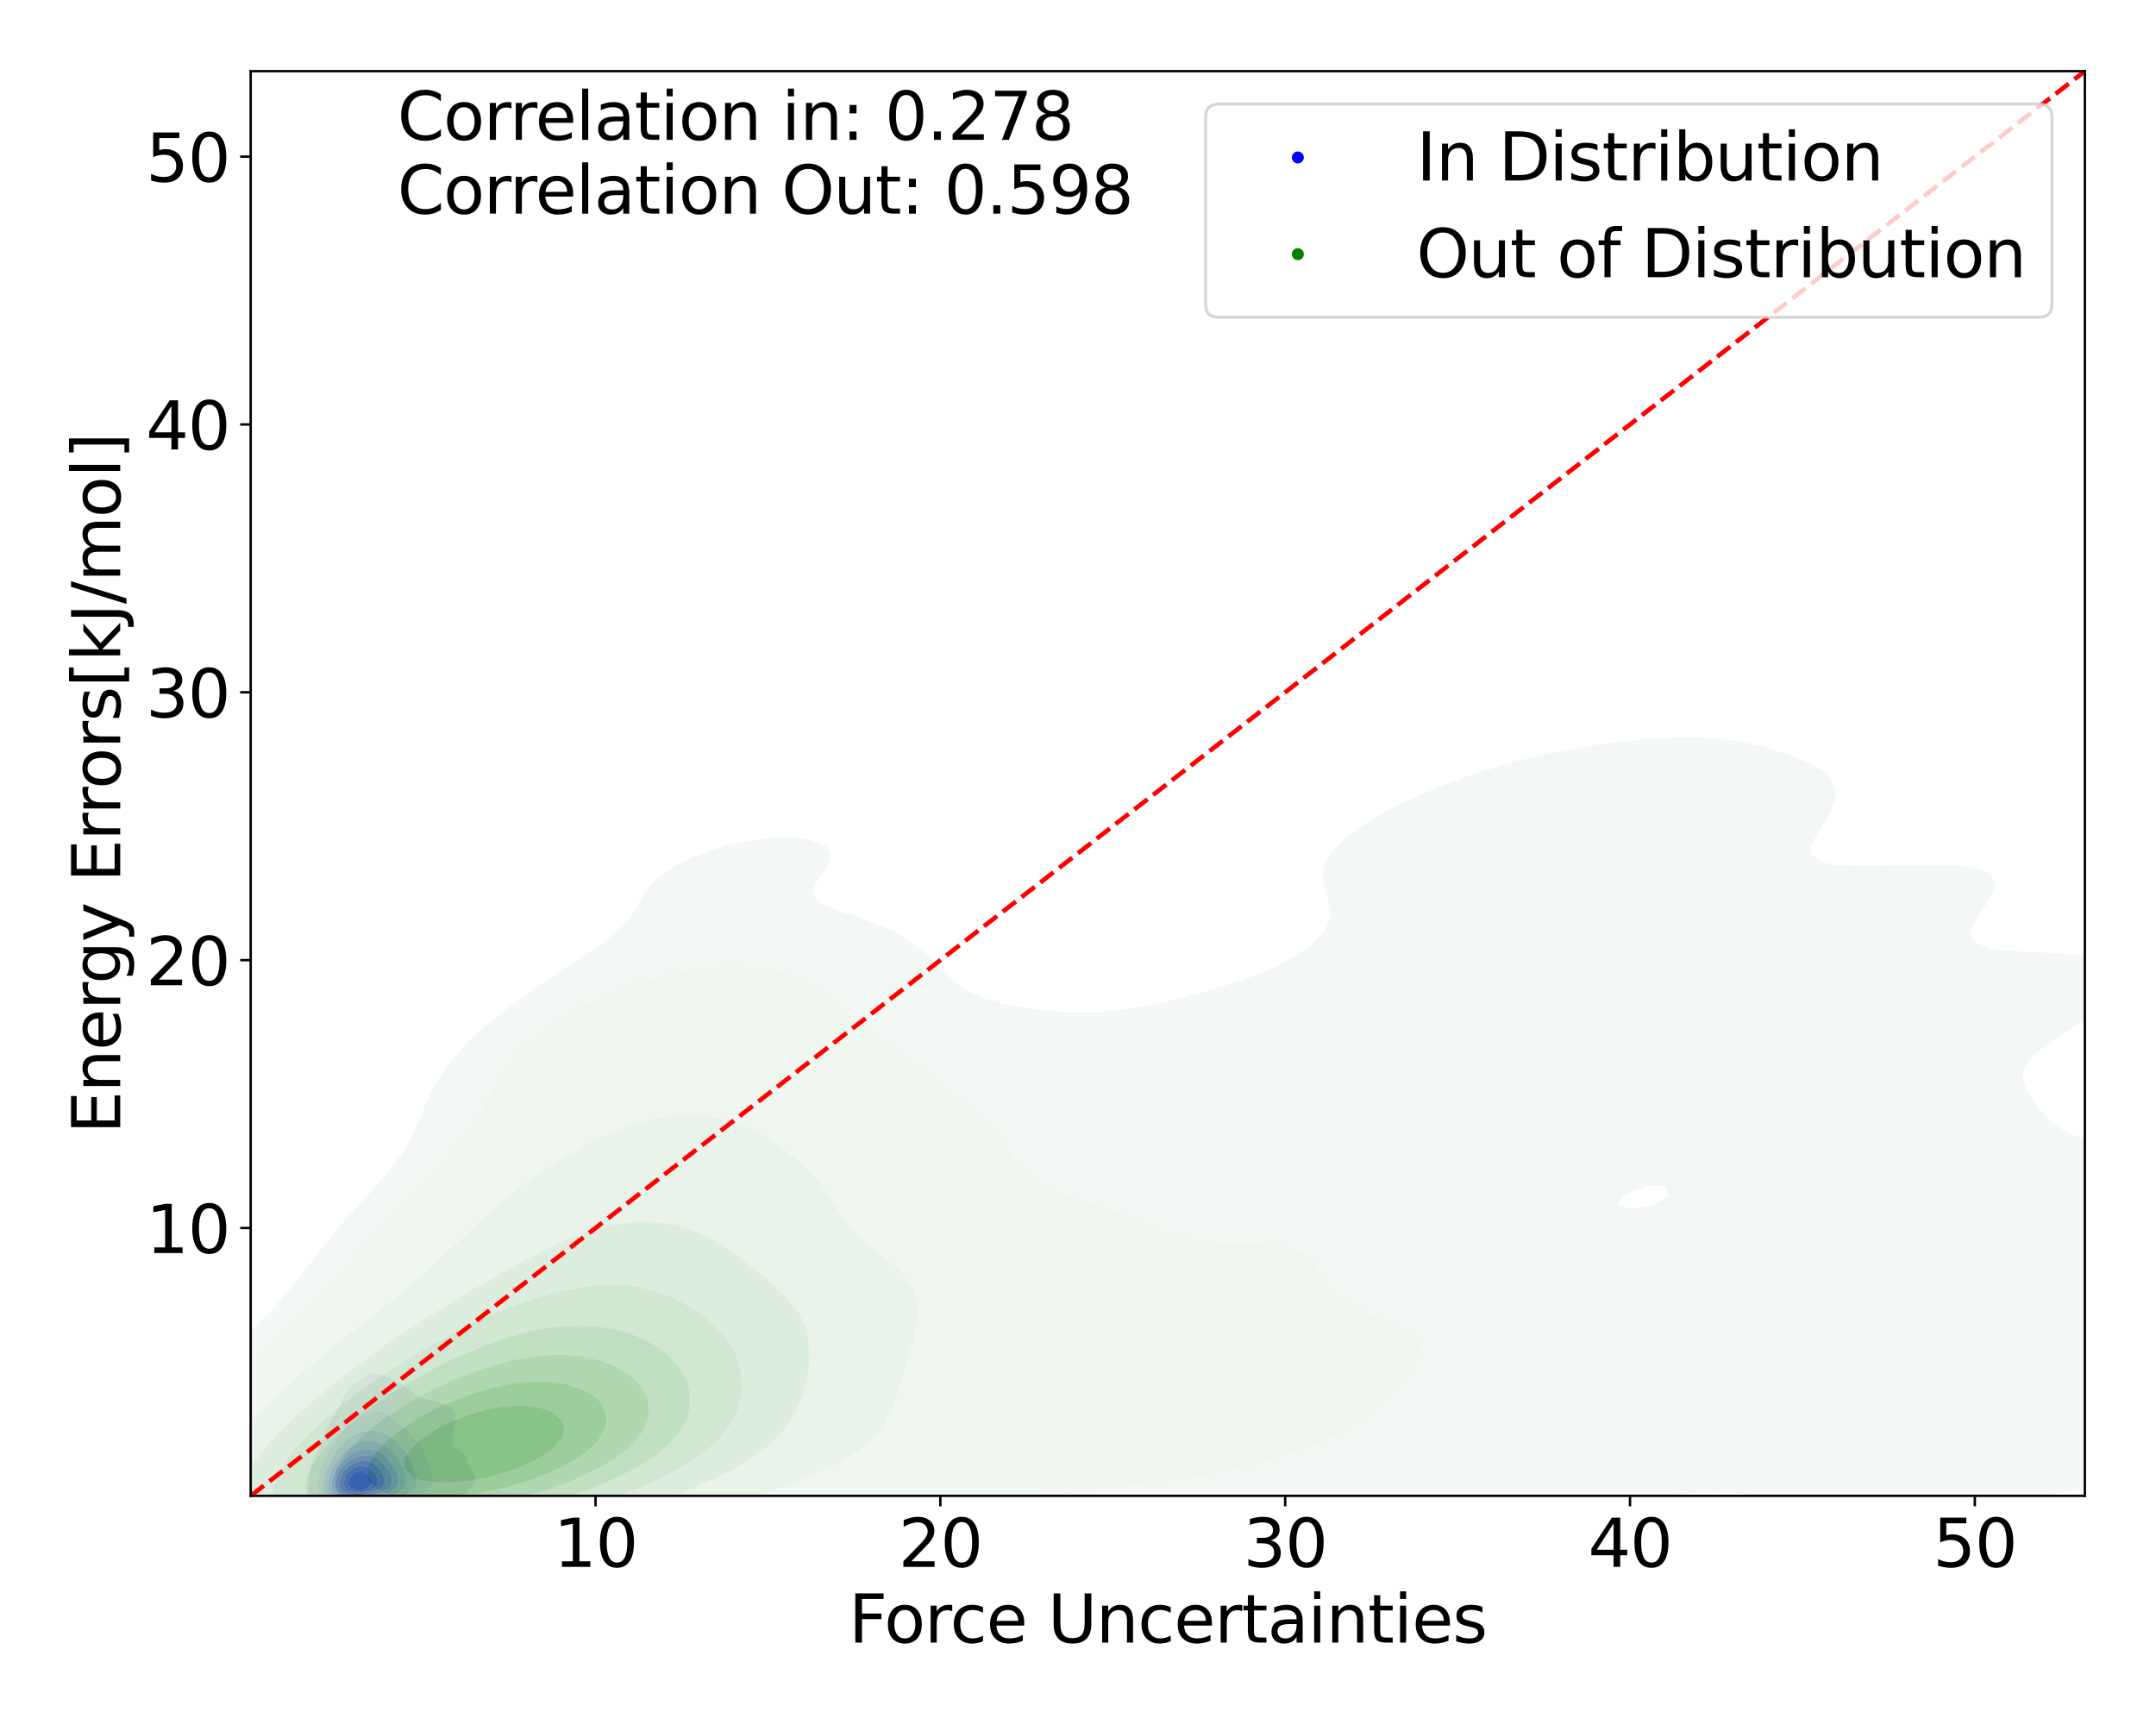 <?xml version="1.0" encoding="utf-8" standalone="no"?>
<!DOCTYPE svg PUBLIC "-//W3C//DTD SVG 1.1//EN"
  "http://www.w3.org/Graphics/SVG/1.1/DTD/svg11.dtd">
<svg xmlns:xlink="http://www.w3.org/1999/xlink" width="720pt" height="576pt" viewBox="0 0 720 576" xmlns="http://www.w3.org/2000/svg" version="1.1">
 <defs>
  <style type="text/css">*{stroke-linejoin: round; stroke-linecap: butt}</style>
 </defs>
 <g id="figure_1">
  <g id="patch_1">
   <path d="M 0 576 
L 720 576 
L 720 0 
L 0 0 
z
" style="fill: #ffffff"/>
  </g>
  <g id="axes_1">
   <g id="patch_2">
    <path d="M 83.72 499.48 
L 696.24 499.48 
L 696.24 23.76 
L 83.72 23.76 
z
" style="fill: #ffffff"/>
   </g>
   <g id="QuadContourSet_1">
    <path d="M 109.802 504.062 
L 112.004 504.476 
L 114.205 504.669 
L 116.407 504.747 
L 118.608 504.741 
L 120.809 504.665 
L 123.011 504.53 
L 125.212 504.352 
L 127.414 504.136 
L 129.144 503.919 
L 129.615 503.884 
L 131.817 503.67 
L 134.018 503.329 
L 135.487 503.013 
L 136.219 502.892 
L 138.421 502.466 
L 140.06 502.107 
L 140.622 501.999 
L 142.824 501.673 
L 145.025 501.429 
L 147.171 501.201 
L 147.226 501.195 
L 149.428 500.852 
L 151.474 500.294 
L 151.629 500.245 
L 153.831 499.388 
L 153.831 499.388 
L 155.565 498.482 
L 156.032 498.112 
L 156.743 497.576 
L 157.521 496.669 
L 158.033 495.763 
L 158.233 495.244 
L 158.388 494.857 
L 158.565 493.95 
L 158.545 493.044 
L 158.32 492.138 
L 158.233 491.925 
L 157.79 491.232 
L 157.023 490.325 
L 156.298 489.419 
L 156.032 488.823 
L 155.939 488.513 
L 155.838 487.607 
L 155.684 486.7 
L 155.251 485.794 
L 154.225 484.888 
L 153.831 484.667 
L 152.73 483.982 
L 151.629 483.145 
L 151.592 483.075 
L 151.366 482.169 
L 151.312 481.263 
L 151.331 480.357 
L 151.38 479.45 
L 151.454 478.544 
L 151.563 477.638 
L 151.629 477.21 
L 151.716 476.732 
L 151.883 475.825 
L 152.016 474.919 
L 152.071 474.013 
L 152.033 473.107 
L 151.913 472.2 
L 151.682 471.294 
L 151.629 471.188 
L 151.085 470.388 
L 149.722 469.482 
L 149.428 469.364 
L 147.226 468.604 
L 147.141 468.575 
L 145.025 467.922 
L 144.042 467.669 
L 142.824 467.397 
L 140.672 466.763 
L 140.622 466.749 
L 139.016 465.857 
L 138.421 465.49 
L 137.825 464.95 
L 136.936 464.044 
L 136.219 463.38 
L 135.931 463.138 
L 134.505 462.232 
L 134.018 461.976 
L 132.537 461.325 
L 131.817 460.998 
L 130.584 460.419 
L 129.615 459.947 
L 128.52 459.513 
L 127.414 459.001 
L 125.711 458.607 
L 125.212 458.443 
L 124.172 458.607 
L 123.011 458.808 
L 122.028 459.513 
L 120.809 460.341 
L 120.727 460.419 
L 119.47 461.325 
L 118.608 461.908 
L 118.232 462.232 
L 117.157 463.138 
L 116.407 463.9 
L 116.285 464.044 
L 115.566 464.95 
L 115.011 465.857 
L 114.584 466.763 
L 114.238 467.669 
L 114.205 467.76 
L 113.827 468.575 
L 113.391 469.482 
L 112.911 470.388 
L 112.389 471.294 
L 112.004 471.922 
L 111.789 472.2 
L 111.102 473.107 
L 110.518 474.013 
L 110.043 474.919 
L 109.802 475.467 
L 109.589 475.825 
L 109.117 476.732 
L 108.743 477.638 
L 108.441 478.544 
L 108.177 479.45 
L 107.921 480.357 
L 107.655 481.263 
L 107.601 481.422 
L 107.144 482.169 
L 106.617 483.075 
L 106.168 483.982 
L 105.794 484.888 
L 105.482 485.794 
L 105.4 486.048 
L 104.972 486.7 
L 104.487 487.607 
L 104.119 488.513 
L 103.844 489.419 
L 103.643 490.325 
L 103.496 491.232 
L 103.384 492.138 
L 103.295 493.044 
L 103.222 493.95 
L 103.198 494.315 
L 103.101 494.857 
L 102.979 495.763 
L 102.912 496.669 
L 102.923 497.576 
L 103.051 498.482 
L 103.198 498.924 
L 103.263 499.388 
L 103.514 500.294 
L 104.025 501.201 
L 105.084 502.107 
L 105.4 502.303 
L 106.537 503.013 
L 107.601 503.465 
L 109.299 503.919 
z
M 117.488 503.013 
L 116.407 503.004 
L 114.205 502.861 
L 112.004 502.526 
L 110.552 502.107 
L 109.802 501.866 
L 108.423 501.201 
L 107.601 500.522 
L 107.318 500.294 
L 106.572 499.388 
L 106.206 498.482 
L 106.048 497.576 
L 106.011 496.669 
L 106.05 495.763 
L 106.139 494.857 
L 106.268 493.95 
L 106.437 493.044 
L 106.654 492.138 
L 106.932 491.232 
L 107.287 490.325 
L 107.601 489.657 
L 107.67 489.419 
L 107.965 488.513 
L 108.316 487.607 
L 108.72 486.7 
L 109.189 485.794 
L 109.751 484.888 
L 109.802 484.813 
L 110.218 483.982 
L 110.751 483.075 
L 111.373 482.169 
L 112.004 481.347 
L 112.061 481.263 
L 112.634 480.357 
L 113.243 479.45 
L 113.911 478.544 
L 114.205 478.168 
L 114.653 477.638 
L 115.523 476.732 
L 116.407 475.953 
L 116.587 475.825 
L 117.877 474.919 
L 118.608 474.402 
L 119.319 474.013 
L 120.752 473.107 
L 120.809 473.061 
L 122.43 472.2 
L 123.011 471.835 
L 125.212 471.294 
L 127.414 471.401 
L 129.216 472.2 
L 129.615 472.418 
L 130.343 473.107 
L 131.344 474.013 
L 131.817 474.386 
L 132.563 474.919 
L 133.907 475.825 
L 134.018 475.903 
L 135.065 476.732 
L 135.969 477.638 
L 136.219 477.913 
L 136.773 478.544 
L 137.594 479.45 
L 138.421 480.33 
L 138.449 480.357 
L 139.438 481.263 
L 140.274 482.169 
L 140.622 482.657 
L 140.938 483.075 
L 141.416 483.982 
L 141.739 484.888 
L 142.019 485.794 
L 142.336 486.7 
L 142.7 487.607 
L 142.824 487.915 
L 143.099 488.513 
L 143.446 489.419 
L 143.717 490.325 
L 143.952 491.232 
L 144.186 492.138 
L 144.405 493.044 
L 144.545 493.95 
L 144.535 494.857 
L 144.311 495.763 
L 143.77 496.669 
L 142.824 497.465 
L 142.713 497.576 
L 141.28 498.482 
L 140.622 498.762 
L 139.301 499.388 
L 138.421 499.708 
L 136.819 500.294 
L 136.219 500.484 
L 134.018 501.103 
L 133.588 501.201 
L 131.817 501.614 
L 129.615 501.962 
L 128.385 502.107 
L 127.414 502.252 
L 125.212 502.539 
L 123.011 502.773 
L 120.809 502.94 
L 118.869 503.013 
L 118.608 503.029 
z
" clip-path="url(#pcd5d9db23d)" style="fill: #e9e9f3"/>
    <path d="M 118.608 503.029 
L 118.869 503.013 
L 120.809 502.94 
L 123.011 502.773 
L 125.212 502.539 
L 127.414 502.252 
L 128.385 502.107 
L 129.615 501.962 
L 131.817 501.614 
L 133.588 501.201 
L 134.018 501.103 
L 136.219 500.484 
L 136.819 500.294 
L 138.421 499.708 
L 139.301 499.388 
L 140.622 498.762 
L 141.28 498.482 
L 142.713 497.576 
L 142.824 497.465 
L 143.77 496.669 
L 144.311 495.763 
L 144.535 494.857 
L 144.545 493.95 
L 144.405 493.044 
L 144.186 492.138 
L 143.952 491.232 
L 143.717 490.325 
L 143.446 489.419 
L 143.099 488.513 
L 142.824 487.915 
L 142.7 487.607 
L 142.336 486.7 
L 142.019 485.794 
L 141.739 484.888 
L 141.416 483.982 
L 140.938 483.075 
L 140.622 482.657 
L 140.274 482.169 
L 139.438 481.263 
L 138.449 480.357 
L 138.421 480.33 
L 137.594 479.45 
L 136.773 478.544 
L 136.219 477.913 
L 135.969 477.638 
L 135.065 476.732 
L 134.018 475.903 
L 133.907 475.825 
L 132.563 474.919 
L 131.817 474.386 
L 131.344 474.013 
L 130.343 473.107 
L 129.615 472.418 
L 129.216 472.2 
L 127.414 471.401 
L 125.212 471.294 
L 123.011 471.835 
L 122.43 472.2 
L 120.809 473.061 
L 120.752 473.107 
L 119.319 474.013 
L 118.608 474.402 
L 117.877 474.919 
L 116.587 475.825 
L 116.407 475.953 
L 115.523 476.732 
L 114.653 477.638 
L 114.205 478.168 
L 113.911 478.544 
L 113.243 479.45 
L 112.634 480.357 
L 112.061 481.263 
L 112.004 481.347 
L 111.373 482.169 
L 110.751 483.075 
L 110.218 483.982 
L 109.802 484.813 
L 109.751 484.888 
L 109.189 485.794 
L 108.72 486.7 
L 108.316 487.607 
L 107.965 488.513 
L 107.67 489.419 
L 107.601 489.657 
L 107.287 490.325 
L 106.932 491.232 
L 106.654 492.138 
L 106.437 493.044 
L 106.268 493.95 
L 106.139 494.857 
L 106.05 495.763 
L 106.011 496.669 
L 106.048 497.576 
L 106.206 498.482 
L 106.572 499.388 
L 107.318 500.294 
L 107.601 500.522 
L 108.423 501.201 
L 109.802 501.866 
L 110.552 502.107 
L 112.004 502.526 
L 114.205 502.861 
L 116.407 503.004 
L 117.488 503.013 
z
M 111.768 501.201 
L 109.848 500.294 
L 109.802 500.26 
L 108.767 499.388 
L 108.234 498.482 
L 107.997 497.576 
L 107.925 496.669 
L 107.951 495.763 
L 108.039 494.857 
L 108.173 493.95 
L 108.353 493.044 
L 108.59 492.138 
L 108.903 491.232 
L 109.313 490.325 
L 109.802 489.461 
L 109.82 489.419 
L 110.226 488.513 
L 110.692 487.607 
L 111.206 486.7 
L 111.77 485.794 
L 112.004 485.444 
L 112.347 484.888 
L 112.977 483.982 
L 113.712 483.075 
L 114.205 482.526 
L 114.563 482.169 
L 115.503 481.263 
L 116.407 480.463 
L 116.57 480.357 
L 117.937 479.45 
L 118.608 479.02 
L 119.821 478.544 
L 120.809 478.135 
L 123.011 477.715 
L 125.212 477.747 
L 127.414 478.272 
L 128.028 478.544 
L 129.615 479.3 
L 129.856 479.45 
L 131.137 480.357 
L 131.817 480.945 
L 132.18 481.263 
L 133.156 482.169 
L 134.018 483.075 
L 134.018 483.075 
L 134.956 483.982 
L 135.666 484.888 
L 136.169 485.794 
L 136.219 485.906 
L 136.616 486.7 
L 137.026 487.607 
L 137.426 488.513 
L 137.802 489.419 
L 138.125 490.325 
L 138.384 491.232 
L 138.421 491.38 
L 138.683 492.138 
L 138.96 493.044 
L 139.181 493.95 
L 139.272 494.857 
L 139.117 495.763 
L 138.59 496.669 
L 138.421 496.824 
L 137.771 497.576 
L 136.399 498.482 
L 136.219 498.568 
L 134.516 499.388 
L 134.018 499.57 
L 131.817 500.245 
L 131.614 500.294 
L 129.615 500.75 
L 127.414 501.112 
L 126.818 501.201 
L 125.212 501.465 
L 123.011 501.77 
L 120.809 501.979 
L 118.608 502.069 
L 116.407 502.022 
L 114.205 501.799 
L 112.004 501.284 
z
" clip-path="url(#pcd5d9db23d)" style="fill: #d8d8f4"/>
    <path d="M 112.004 501.284 
L 114.205 501.799 
L 116.407 502.022 
L 118.608 502.069 
L 120.809 501.979 
L 123.011 501.77 
L 125.212 501.465 
L 126.818 501.201 
L 127.414 501.112 
L 129.615 500.75 
L 131.614 500.294 
L 131.817 500.245 
L 134.018 499.57 
L 134.516 499.388 
L 136.219 498.568 
L 136.399 498.482 
L 137.771 497.576 
L 138.421 496.824 
L 138.59 496.669 
L 139.117 495.763 
L 139.272 494.857 
L 139.181 493.95 
L 138.96 493.044 
L 138.683 492.138 
L 138.421 491.38 
L 138.384 491.232 
L 138.125 490.325 
L 137.802 489.419 
L 137.426 488.513 
L 137.026 487.607 
L 136.616 486.7 
L 136.219 485.906 
L 136.169 485.794 
L 135.666 484.888 
L 134.956 483.982 
L 134.018 483.075 
L 134.018 483.075 
L 133.156 482.169 
L 132.18 481.263 
L 131.817 480.945 
L 131.137 480.357 
L 129.856 479.45 
L 129.615 479.3 
L 128.028 478.544 
L 127.414 478.272 
L 125.212 477.747 
L 123.011 477.715 
L 120.809 478.135 
L 119.821 478.544 
L 118.608 479.02 
L 117.937 479.45 
L 116.57 480.357 
L 116.407 480.463 
L 115.503 481.263 
L 114.563 482.169 
L 114.205 482.526 
L 113.712 483.075 
L 112.977 483.982 
L 112.347 484.888 
L 112.004 485.444 
L 111.77 485.794 
L 111.206 486.7 
L 110.692 487.607 
L 110.226 488.513 
L 109.82 489.419 
L 109.802 489.461 
L 109.313 490.325 
L 108.903 491.232 
L 108.59 492.138 
L 108.353 493.044 
L 108.173 493.95 
L 108.039 494.857 
L 107.951 495.763 
L 107.925 496.669 
L 107.997 497.576 
L 108.234 498.482 
L 108.767 499.388 
L 109.802 500.26 
L 109.848 500.294 
L 111.768 501.201 
z
M 117.272 501.201 
L 116.407 501.167 
L 114.205 500.852 
L 112.411 500.294 
L 112.004 500.125 
L 110.794 499.388 
L 110.022 498.482 
L 109.802 497.939 
L 109.636 497.576 
L 109.474 496.669 
L 109.484 495.763 
L 109.603 494.857 
L 109.802 493.95 
L 109.802 493.95 
L 109.993 493.044 
L 110.245 492.138 
L 110.579 491.232 
L 111.02 490.325 
L 111.584 489.419 
L 112.004 488.833 
L 112.215 488.513 
L 112.842 487.607 
L 113.537 486.7 
L 114.205 485.884 
L 114.289 485.794 
L 115.135 484.888 
L 116.087 483.982 
L 116.407 483.691 
L 117.346 483.075 
L 118.608 482.288 
L 118.93 482.169 
L 120.809 481.467 
L 122.263 481.263 
L 123.011 481.151 
L 124.285 481.263 
L 125.212 481.345 
L 127.414 482.135 
L 127.471 482.169 
L 128.898 483.075 
L 129.615 483.603 
L 130.051 483.982 
L 130.965 484.888 
L 131.679 485.794 
L 131.817 485.996 
L 132.357 486.7 
L 132.965 487.607 
L 133.522 488.513 
L 134.018 489.384 
L 134.04 489.419 
L 134.568 490.325 
L 134.983 491.232 
L 135.292 492.138 
L 135.514 493.044 
L 135.655 493.95 
L 135.691 494.857 
L 135.552 495.763 
L 135.118 496.669 
L 134.216 497.576 
L 134.018 497.702 
L 132.766 498.482 
L 131.817 498.877 
L 130.344 499.388 
L 129.615 499.591 
L 127.414 500.107 
L 126.501 500.294 
L 125.212 500.548 
L 123.011 500.914 
L 120.809 501.154 
L 119.736 501.201 
L 118.608 501.262 
z
" clip-path="url(#pcd5d9db23d)" style="fill: #c1c1f5"/>
    <path d="M 118.608 501.262 
L 119.736 501.201 
L 120.809 501.154 
L 123.011 500.914 
L 125.212 500.548 
L 126.501 500.294 
L 127.414 500.107 
L 129.615 499.591 
L 130.344 499.388 
L 131.817 498.877 
L 132.766 498.482 
L 134.018 497.702 
L 134.216 497.576 
L 135.118 496.669 
L 135.552 495.763 
L 135.691 494.857 
L 135.655 493.95 
L 135.514 493.044 
L 135.292 492.138 
L 134.983 491.232 
L 134.568 490.325 
L 134.04 489.419 
L 134.018 489.384 
L 133.522 488.513 
L 132.965 487.607 
L 132.357 486.7 
L 131.817 485.996 
L 131.679 485.794 
L 130.965 484.888 
L 130.051 483.982 
L 129.615 483.603 
L 128.898 483.075 
L 127.471 482.169 
L 127.414 482.135 
L 125.212 481.345 
L 124.285 481.263 
L 123.011 481.151 
L 122.263 481.263 
L 120.809 481.467 
L 118.93 482.169 
L 118.608 482.288 
L 117.346 483.075 
L 116.407 483.691 
L 116.087 483.982 
L 115.135 484.888 
L 114.289 485.794 
L 114.205 485.884 
L 113.537 486.7 
L 112.842 487.607 
L 112.215 488.513 
L 112.004 488.833 
L 111.584 489.419 
L 111.02 490.325 
L 110.579 491.232 
L 110.245 492.138 
L 109.993 493.044 
L 109.802 493.95 
L 109.802 493.95 
L 109.603 494.857 
L 109.484 495.763 
L 109.474 496.669 
L 109.636 497.576 
L 109.802 497.939 
L 110.022 498.482 
L 110.794 499.388 
L 112.004 500.125 
L 112.411 500.294 
L 114.205 500.852 
L 116.407 501.167 
L 117.272 501.201 
z
M 115.613 500.294 
L 114.205 499.991 
L 112.754 499.388 
L 112.004 498.874 
L 111.56 498.482 
L 110.998 497.576 
L 110.776 496.669 
L 110.749 495.763 
L 110.838 494.857 
L 111.007 493.95 
L 111.249 493.044 
L 111.582 492.138 
L 112.004 491.294 
L 112.032 491.232 
L 112.533 490.325 
L 113.166 489.419 
L 113.944 488.513 
L 114.205 488.224 
L 114.841 487.607 
L 115.846 486.7 
L 116.407 486.211 
L 117.088 485.794 
L 118.608 484.888 
L 118.608 484.888 
L 120.809 484.108 
L 121.959 483.982 
L 123.011 483.849 
L 124.031 483.982 
L 125.212 484.126 
L 127.003 484.888 
L 127.414 485.092 
L 128.29 485.794 
L 129.162 486.7 
L 129.615 487.293 
L 129.855 487.607 
L 130.511 488.513 
L 131.146 489.419 
L 131.752 490.325 
L 131.817 490.431 
L 132.312 491.232 
L 132.729 492.138 
L 133.004 493.044 
L 133.145 493.95 
L 133.138 494.857 
L 132.921 495.763 
L 132.368 496.669 
L 131.817 497.151 
L 131.325 497.576 
L 129.615 498.431 
L 129.506 498.482 
L 127.414 499.172 
L 126.677 499.388 
L 125.212 499.745 
L 123.011 500.179 
L 122.147 500.294 
L 120.809 500.481 
L 118.608 500.586 
L 116.407 500.444 
z
" clip-path="url(#pcd5d9db23d)" style="fill: #a8a8f6"/>
    <path d="M 116.407 500.444 
L 118.608 500.586 
L 120.809 500.481 
L 122.147 500.294 
L 123.011 500.179 
L 125.212 499.745 
L 126.677 499.388 
L 127.414 499.172 
L 129.506 498.482 
L 129.615 498.431 
L 131.325 497.576 
L 131.817 497.151 
L 132.368 496.669 
L 132.921 495.763 
L 133.138 494.857 
L 133.145 493.95 
L 133.004 493.044 
L 132.729 492.138 
L 132.312 491.232 
L 131.817 490.431 
L 131.752 490.325 
L 131.146 489.419 
L 130.511 488.513 
L 129.855 487.607 
L 129.615 487.293 
L 129.162 486.7 
L 128.29 485.794 
L 127.414 485.092 
L 127.003 484.888 
L 125.212 484.126 
L 124.031 483.982 
L 123.011 483.849 
L 121.959 483.982 
L 120.809 484.108 
L 118.608 484.888 
L 118.608 484.888 
L 117.088 485.794 
L 116.407 486.211 
L 115.846 486.7 
L 114.841 487.607 
L 114.205 488.224 
L 113.944 488.513 
L 113.166 489.419 
L 112.533 490.325 
L 112.032 491.232 
L 112.004 491.294 
L 111.582 492.138 
L 111.249 493.044 
L 111.007 493.95 
L 110.838 494.857 
L 110.749 495.763 
L 110.776 496.669 
L 110.998 497.576 
L 111.56 498.482 
L 112.004 498.874 
L 112.754 499.388 
L 114.205 499.991 
L 115.613 500.294 
z
M 115.081 499.388 
L 114.205 499.082 
L 113.196 498.482 
L 112.397 497.576 
L 112.07 496.669 
L 112.004 495.763 
L 112.086 494.857 
L 112.261 493.95 
L 112.514 493.044 
L 112.86 492.138 
L 113.326 491.232 
L 113.95 490.325 
L 114.205 490.018 
L 114.77 489.419 
L 115.763 488.513 
L 116.407 487.985 
L 117.072 487.607 
L 118.608 486.757 
L 118.808 486.7 
L 120.809 486.075 
L 123.011 485.921 
L 125.212 486.381 
L 125.777 486.7 
L 126.994 487.607 
L 127.414 488.034 
L 127.806 488.513 
L 128.489 489.419 
L 129.152 490.325 
L 129.615 490.981 
L 129.796 491.232 
L 130.345 492.138 
L 130.715 493.044 
L 130.893 493.95 
L 130.866 494.857 
L 130.576 495.763 
L 129.887 496.669 
L 129.615 496.874 
L 128.691 497.576 
L 127.414 498.16 
L 126.671 498.482 
L 125.212 498.941 
L 123.466 499.388 
L 123.011 499.489 
L 120.809 499.828 
L 118.608 499.923 
L 116.407 499.725 
z
" clip-path="url(#pcd5d9db23d)" style="fill: #8c8cf8"/>
    <path d="M 116.407 499.725 
L 118.608 499.923 
L 120.809 499.828 
L 123.011 499.489 
L 123.466 499.388 
L 125.212 498.941 
L 126.671 498.482 
L 127.414 498.16 
L 128.691 497.576 
L 129.615 496.874 
L 129.887 496.669 
L 130.576 495.763 
L 130.866 494.857 
L 130.893 493.95 
L 130.715 493.044 
L 130.345 492.138 
L 129.796 491.232 
L 129.615 490.981 
L 129.152 490.325 
L 128.489 489.419 
L 127.806 488.513 
L 127.414 488.034 
L 126.994 487.607 
L 125.777 486.7 
L 125.212 486.381 
L 123.011 485.921 
L 120.809 486.075 
L 118.808 486.7 
L 118.608 486.757 
L 117.072 487.607 
L 116.407 487.985 
L 115.763 488.513 
L 114.77 489.419 
L 114.205 490.018 
L 113.95 490.325 
L 113.326 491.232 
L 112.86 492.138 
L 112.514 493.044 
L 112.261 493.95 
L 112.086 494.857 
L 112.004 495.763 
L 112.07 496.669 
L 112.397 497.576 
L 113.196 498.482 
L 114.205 499.082 
L 115.081 499.388 
z
M 115.362 498.482 
L 114.205 497.767 
L 114.002 497.576 
L 113.51 496.669 
L 113.366 495.763 
L 113.422 494.857 
L 113.602 493.95 
L 113.884 493.044 
L 114.205 492.312 
L 114.294 492.138 
L 114.897 491.232 
L 115.674 490.325 
L 116.407 489.637 
L 116.757 489.419 
L 118.342 488.513 
L 118.608 488.367 
L 120.809 487.8 
L 123.011 487.885 
L 124.43 488.513 
L 125.212 489.035 
L 125.589 489.419 
L 126.355 490.325 
L 127.06 491.232 
L 127.414 491.718 
L 127.716 492.138 
L 128.226 493.044 
L 128.506 493.95 
L 128.514 494.857 
L 128.195 495.763 
L 127.414 496.669 
L 127.414 496.669 
L 126.078 497.576 
L 125.212 497.947 
L 123.743 498.482 
L 123.011 498.685 
L 120.809 499.084 
L 118.608 499.171 
L 116.407 498.861 
z
" clip-path="url(#pcd5d9db23d)" style="fill: #6e6ef9"/>
    <path d="M 116.407 498.861 
L 118.608 499.171 
L 120.809 499.084 
L 123.011 498.685 
L 123.743 498.482 
L 125.212 497.947 
L 126.078 497.576 
L 127.414 496.669 
L 127.414 496.669 
L 128.195 495.763 
L 128.514 494.857 
L 128.506 493.95 
L 128.226 493.044 
L 127.716 492.138 
L 127.414 491.718 
L 127.06 491.232 
L 126.355 490.325 
L 125.589 489.419 
L 125.212 489.035 
L 124.43 488.513 
L 123.011 487.885 
L 120.809 487.8 
L 118.608 488.367 
L 118.342 488.513 
L 116.757 489.419 
L 116.407 489.637 
L 115.674 490.325 
L 114.897 491.232 
L 114.294 492.138 
L 114.205 492.312 
L 113.884 493.044 
L 113.602 493.95 
L 113.422 494.857 
L 113.366 495.763 
L 113.51 496.669 
L 114.002 497.576 
L 114.205 497.767 
L 115.362 498.482 
z
M 115.921 497.576 
L 115.088 496.669 
L 114.806 495.763 
L 114.833 494.857 
L 115.041 493.95 
L 115.383 493.044 
L 115.862 492.138 
L 116.407 491.375 
L 116.574 491.232 
L 117.854 490.325 
L 118.608 489.86 
L 120.668 489.419 
L 120.809 489.388 
L 120.976 489.419 
L 123.011 489.973 
L 123.469 490.325 
L 124.408 491.232 
L 125.212 492.138 
L 125.212 492.138 
L 125.839 493.044 
L 126.25 493.95 
L 126.346 494.857 
L 126.05 495.763 
L 125.241 496.669 
L 125.212 496.688 
L 123.615 497.576 
L 123.011 497.798 
L 120.809 498.313 
L 118.608 498.386 
L 116.407 497.851 
z
" clip-path="url(#pcd5d9db23d)" style="fill: #4d4dfb"/>
    <path d="M 116.407 497.851 
L 118.608 498.386 
L 120.809 498.313 
L 123.011 497.798 
L 123.615 497.576 
L 125.212 496.688 
L 125.241 496.669 
L 126.05 495.763 
L 126.346 494.857 
L 126.25 493.95 
L 125.839 493.044 
L 125.212 492.138 
L 125.212 492.138 
L 124.408 491.232 
L 123.469 490.325 
L 123.011 489.973 
L 120.976 489.419 
L 120.809 489.388 
L 120.668 489.419 
L 118.608 489.86 
L 117.854 490.325 
L 116.574 491.232 
L 116.407 491.375 
L 115.862 492.138 
L 115.383 493.044 
L 115.041 493.95 
L 114.833 494.857 
L 114.806 495.763 
L 115.088 496.669 
L 115.921 497.576 
z
M 116.986 496.669 
L 116.407 495.935 
L 116.336 495.763 
L 116.311 494.857 
L 116.407 494.408 
L 116.573 493.95 
L 117.164 493.044 
L 117.977 492.138 
L 118.608 491.586 
L 120.809 491.232 
L 122.383 492.138 
L 123.011 492.593 
L 123.383 493.044 
L 123.948 493.95 
L 124.17 494.857 
L 123.898 495.763 
L 123.011 496.654 
L 122.987 496.669 
L 120.809 497.411 
L 118.608 497.433 
z
" clip-path="url(#pcd5d9db23d)" style="fill: #2e2efd"/>
    <path d="M 118.608 497.433 
L 120.809 497.411 
L 122.987 496.669 
L 123.011 496.654 
L 123.898 495.763 
L 124.17 494.857 
L 123.948 493.95 
L 123.383 493.044 
L 123.011 492.593 
L 122.383 492.138 
L 120.809 491.232 
L 118.608 491.586 
L 117.977 492.138 
L 117.164 493.044 
L 116.573 493.95 
L 116.407 494.408 
L 116.311 494.857 
L 116.336 495.763 
L 116.407 495.935 
L 116.986 496.669 
z
" clip-path="url(#pcd5d9db23d)" style="fill: #0f0ffe"/>
   </g>
   <g id="QuadContourSet_2">
    <path d="M 80.878 537.686 
L 86.275 538.041 
L 91.672 538.224 
L 97.069 538.264 
L 102.467 538.178 
L 107.864 537.975 
L 113.003 537.671 
L 113.261 537.662 
L 118.658 537.416 
L 124.055 537.103 
L 129.452 536.713 
L 134.85 536.235 
L 140.247 535.654 
L 145.644 534.948 
L 148.506 534.521 
L 151.041 534.286 
L 156.438 533.725 
L 161.835 533.056 
L 167.232 532.254 
L 172.259 531.372 
L 172.63 531.329 
L 178.027 530.69 
L 183.424 529.932 
L 188.821 529.036 
L 193.126 528.222 
L 194.218 528.08 
L 199.615 527.358 
L 205.013 526.514 
L 210.41 525.529 
L 212.781 525.072 
L 215.807 524.656 
L 221.204 523.853 
L 226.601 522.93 
L 231.793 521.922 
L 231.998 521.893 
L 237.396 521.129 
L 242.793 520.269 
L 248.19 519.312 
L 251.142 518.773 
L 253.587 518.429 
L 258.984 517.667 
L 264.381 516.858 
L 269.778 516.021 
L 272.498 515.623 
L 275.176 515.31 
L 280.573 514.726 
L 285.97 514.171 
L 291.367 513.659 
L 296.764 513.2 
L 302.161 512.791 
L 306.841 512.473 
L 307.559 512.432 
L 312.956 512.154 
L 318.353 511.878 
L 323.75 511.597 
L 329.147 511.307 
L 334.544 511.007 
L 339.941 510.697 
L 345.339 510.378 
L 350.736 510.046 
L 356.133 509.696 
L 361.47 509.323 
L 361.53 509.32 
L 366.927 508.967 
L 372.324 508.572 
L 377.722 508.126 
L 383.119 507.62 
L 388.516 507.045 
L 393.913 506.394 
L 395.601 506.174 
L 399.31 505.74 
L 404.707 505.06 
L 410.104 504.326 
L 415.502 503.547 
L 419.087 503.024 
L 420.899 502.778 
L 426.296 502.086 
L 431.693 501.44 
L 437.09 500.891 
L 442.487 500.507 
L 447.885 500.373 
L 453.282 500.571 
L 458.679 501.157 
L 464.076 502.111 
L 468.195 503.024 
L 469.473 503.302 
L 474.87 504.451 
L 480.267 505.376 
L 485.665 505.999 
L 488.534 506.174 
L 491.062 506.314 
L 496.459 506.366 
L 501.856 506.194 
L 502.151 506.174 
L 507.253 505.848 
L 512.65 505.361 
L 518.048 504.754 
L 523.445 504.043 
L 528.842 503.241 
L 530.228 503.024 
L 534.239 502.429 
L 539.636 501.616 
L 545.033 500.804 
L 550.431 500.026 
L 551.662 499.874 
L 555.828 499.375 
L 561.225 498.861 
L 566.622 498.51 
L 572.019 498.367 
L 577.416 498.462 
L 582.813 498.806 
L 588.211 499.375 
L 591.899 499.874 
L 593.608 500.113 
L 599.005 500.913 
L 604.402 501.682 
L 609.799 502.363 
L 615.196 502.916 
L 616.58 503.024 
L 620.594 503.312 
L 625.991 503.56 
L 631.388 503.675 
L 636.785 503.668 
L 642.182 503.547 
L 647.579 503.32 
L 652.482 503.024 
L 652.976 502.993 
L 658.374 502.561 
L 663.771 502.04 
L 669.168 501.43 
L 674.565 500.728 
L 679.962 499.928 
L 680.287 499.874 
L 685.359 498.991 
L 690.757 497.957 
L 696.154 496.817 
L 696.557 496.724 
L 701.551 495.48 
L 706.948 494.036 
L 708.551 493.575 
L 712.345 492.353 
L 717.742 490.524 
L 718.017 490.425 
L 723.139 488.318 
L 725.578 487.275 
L 728.537 485.769 
L 731.702 484.125 
L 733.934 482.692 
L 736.598 480.975 
L 739.331 478.71 
L 740.41 477.826 
L 743.058 474.676 
L 744.424 471.526 
L 743.404 468.376 
L 739.331 466.152 
L 735.857 465.227 
L 733.934 464.886 
L 728.537 464.215 
L 723.139 463.576 
L 717.742 462.671 
L 715.529 462.077 
L 712.345 460.607 
L 710.251 458.927 
L 708.735 455.777 
L 708.149 452.628 
L 707.516 449.478 
L 706.948 447.947 
L 706.319 446.328 
L 704.442 443.178 
L 702.405 440.029 
L 701.551 438.151 
L 700.987 436.879 
L 700.671 433.729 
L 701.375 430.579 
L 701.551 430.193 
L 702.802 427.429 
L 704.673 424.28 
L 706.79 421.13 
L 706.948 420.877 
L 708.867 417.98 
L 710.822 414.83 
L 712.345 412.041 
L 712.55 411.681 
L 713.983 408.531 
L 715.363 405.381 
L 716.81 402.231 
L 717.742 400.306 
L 718.286 399.082 
L 719.582 395.932 
L 720.436 392.782 
L 720.29 389.632 
L 717.927 386.483 
L 717.742 386.377 
L 712.345 384.316 
L 708.572 383.333 
L 706.948 383.02 
L 701.551 381.899 
L 696.154 380.416 
L 695.526 380.183 
L 690.757 378.225 
L 688.581 377.033 
L 685.359 374.808 
L 684.21 373.883 
L 681.195 370.734 
L 679.962 369.045 
L 678.887 367.584 
L 677.033 364.434 
L 675.763 361.284 
L 675.554 358.135 
L 676.841 354.985 
L 679.619 351.835 
L 679.962 351.576 
L 683.61 348.685 
L 685.359 347.55 
L 688.357 345.536 
L 690.757 344.068 
L 693.456 342.386 
L 696.154 340.721 
L 698.565 339.236 
L 701.551 337.267 
L 703.392 336.086 
L 706.948 333.439 
L 707.66 332.937 
L 711.002 329.787 
L 712.345 327.415 
L 712.848 326.637 
L 712.345 324.825 
L 711.82 323.487 
L 706.948 321.223 
L 703.861 320.338 
L 701.551 319.896 
L 696.154 319.12 
L 690.757 318.573 
L 685.359 318.198 
L 679.962 317.935 
L 674.565 317.71 
L 669.168 317.403 
L 667.049 317.188 
L 663.771 316.593 
L 658.455 314.038 
L 658.374 313.624 
L 658.068 310.888 
L 658.374 310.206 
L 659.5 307.738 
L 661.572 304.589 
L 663.64 301.439 
L 663.771 301.187 
L 665.477 298.289 
L 666.279 295.139 
L 664.879 291.99 
L 663.771 291.354 
L 658.374 289.599 
L 652.976 288.934 
L 650.659 288.84 
L 647.579 288.753 
L 642.182 288.763 
L 638.315 288.84 
L 636.785 288.869 
L 631.388 289.007 
L 625.991 289.121 
L 620.594 289.149 
L 615.196 288.995 
L 613.456 288.84 
L 609.799 288.23 
L 604.995 285.69 
L 604.839 282.54 
L 606.322 279.391 
L 608.24 276.241 
L 609.799 273.703 
L 610.187 273.091 
L 611.862 269.941 
L 612.901 266.792 
L 612.995 263.642 
L 611.71 260.492 
L 609.799 258.447 
L 608.474 257.342 
L 604.402 254.949 
L 602.702 254.192 
L 599.005 252.617 
L 594.27 251.043 
L 593.608 250.796 
L 588.211 249.19 
L 582.813 247.974 
L 582.33 247.893 
L 577.416 247.054 
L 572.019 246.504 
L 566.622 246.25 
L 561.225 246.227 
L 555.828 246.388 
L 550.431 246.704 
L 545.033 247.162 
L 539.636 247.764 
L 538.7 247.893 
L 534.239 248.481 
L 528.842 249.312 
L 523.445 250.296 
L 519.94 251.043 
L 518.048 251.423 
L 512.65 252.62 
L 507.253 254.046 
L 506.743 254.192 
L 501.856 255.489 
L 496.459 257.181 
L 495.983 257.342 
L 491.062 258.892 
L 486.691 260.492 
L 485.665 260.846 
L 480.267 262.893 
L 478.509 263.642 
L 474.87 265.123 
L 471.244 266.792 
L 469.473 267.591 
L 464.806 269.941 
L 464.076 270.314 
L 459.138 273.091 
L 458.679 273.365 
L 454.22 276.241 
L 453.282 276.918 
L 450.053 279.391 
L 447.885 281.38 
L 446.666 282.54 
L 444.125 285.69 
L 442.487 288.84 
L 442.487 288.84 
L 441.805 291.99 
L 442.009 295.139 
L 442.487 296.975 
L 442.845 298.289 
L 443.803 301.439 
L 444.266 304.589 
L 443.789 307.738 
L 442.487 310.331 
L 442.205 310.888 
L 439.469 314.038 
L 437.09 316.034 
L 435.649 317.188 
L 431.693 319.716 
L 430.654 320.338 
L 426.296 322.55 
L 424.302 323.487 
L 420.899 324.91 
L 416.45 326.637 
L 415.502 326.977 
L 410.104 328.776 
L 406.865 329.787 
L 404.707 330.435 
L 399.31 331.944 
L 395.503 332.937 
L 393.913 333.352 
L 388.516 334.615 
L 383.119 335.753 
L 381.175 336.086 
L 377.722 336.702 
L 372.324 337.429 
L 366.927 337.886 
L 361.53 338.044 
L 356.133 337.915 
L 350.736 337.534 
L 345.339 336.932 
L 339.941 336.113 
L 339.816 336.086 
L 334.544 335.007 
L 329.147 333.496 
L 327.667 332.937 
L 323.75 331.231 
L 321.257 329.787 
L 318.353 327.725 
L 317.102 326.637 
L 313.923 323.487 
L 312.956 322.491 
L 310.963 320.338 
L 307.599 317.188 
L 307.559 317.154 
L 303.518 314.038 
L 302.161 313.149 
L 298.104 310.888 
L 296.764 310.206 
L 291.367 307.97 
L 290.676 307.738 
L 285.97 306.027 
L 281.066 304.589 
L 280.573 304.385 
L 275.176 302.2 
L 273.361 301.439 
L 271.192 298.289 
L 272.338 295.139 
L 274.596 291.99 
L 275.176 291.132 
L 276.661 288.84 
L 277.531 285.69 
L 275.9 282.54 
L 275.176 282.136 
L 269.778 280.3 
L 264.381 279.64 
L 258.984 279.703 
L 253.587 280.238 
L 248.19 281.117 
L 242.793 282.283 
L 241.858 282.54 
L 237.396 283.953 
L 232.521 285.69 
L 231.998 285.917 
L 226.601 288.508 
L 225.962 288.84 
L 221.204 291.906 
L 221.08 291.99 
L 217.613 295.139 
L 215.807 297.327 
L 215.043 298.289 
L 213.281 301.439 
L 211.61 304.589 
L 210.41 306.242 
L 209.461 307.738 
L 206.413 310.888 
L 205.013 311.879 
L 202.467 314.038 
L 199.615 315.906 
L 197.951 317.188 
L 194.218 319.579 
L 193.188 320.338 
L 188.821 323.169 
L 188.383 323.487 
L 183.64 326.637 
L 183.424 326.771 
L 178.982 329.787 
L 178.027 330.425 
L 174.493 332.937 
L 172.63 334.285 
L 170.222 336.086 
L 167.232 338.438 
L 166.226 339.236 
L 162.46 342.386 
L 161.835 342.948 
L 158.872 345.536 
L 156.438 347.988 
L 155.706 348.685 
L 152.734 351.835 
L 151.041 353.973 
L 150.162 354.985 
L 147.809 358.135 
L 145.904 361.284 
L 145.644 361.789 
L 144.095 364.434 
L 142.57 367.584 
L 141.276 370.734 
L 140.247 373.479 
L 140.072 373.883 
L 138.647 377.033 
L 137.115 380.183 
L 135.43 383.333 
L 134.85 384.251 
L 133.276 386.483 
L 130.899 389.632 
L 129.452 391.48 
L 128.32 392.782 
L 125.521 395.932 
L 124.055 397.651 
L 122.689 399.082 
L 119.835 402.231 
L 118.658 403.631 
L 116.987 405.381 
L 114.277 408.531 
L 113.261 409.823 
L 111.577 411.681 
L 109.034 414.83 
L 107.864 416.427 
L 106.536 417.98 
L 104.057 421.13 
L 102.467 423.358 
L 101.695 424.28 
L 99.109 427.429 
L 97.069 430.164 
L 96.707 430.579 
L 93.873 433.729 
L 91.672 436.424 
L 91.242 436.879 
L 88.173 440.029 
L 86.275 442.166 
L 85.242 443.178 
L 82.116 446.328 
L 80.878 447.667 
L 78.956 449.478 
L 75.966 452.628 
L 75.481 453.156 
L 72.692 455.777 
L 70.084 458.708 
L 69.855 458.927 
L 66.622 462.077 
L 64.687 464.336 
L 63.778 465.227 
L 60.782 468.376 
L 59.289 470.199 
L 57.977 471.526 
L 55.172 474.676 
L 53.892 476.337 
L 52.48 477.826 
L 49.852 480.975 
L 48.495 482.914 
L 47.425 484.125 
L 44.977 487.275 
L 43.098 490.4 
L 43.079 490.425 
L 40.826 493.575 
L 39.114 496.724 
L 37.821 499.874 
L 37.701 500.245 
L 36.432 503.024 
L 35.443 506.174 
L 34.873 509.323 
L 34.722 512.473 
L 35.047 515.623 
L 35.984 518.773 
L 37.701 521.791 
L 37.765 521.922 
L 40.134 525.072 
L 43.098 527.493 
L 44.049 528.222 
L 48.495 530.751 
L 49.844 531.372 
L 53.892 533.015 
L 59.281 534.521 
L 59.289 534.524 
L 64.687 535.845 
L 70.084 536.727 
L 75.481 537.309 
L 80.728 537.671 
z
M 73.65 531.372 
L 70.084 530.71 
L 64.687 529.253 
L 61.861 528.222 
L 59.289 527.177 
L 55.291 525.072 
L 53.892 524.097 
L 51.087 521.922 
L 48.563 518.773 
L 48.495 518.639 
L 46.781 515.623 
L 45.889 512.473 
L 45.643 509.323 
L 45.908 506.174 
L 46.629 503.024 
L 47.809 499.874 
L 48.495 498.53 
L 49.183 496.724 
L 50.73 493.575 
L 52.759 490.425 
L 53.892 488.952 
L 54.914 487.275 
L 57.205 484.125 
L 59.289 481.773 
L 59.869 480.975 
L 62.403 477.826 
L 64.687 475.461 
L 65.325 474.676 
L 68.1 471.526 
L 70.084 469.575 
L 71.13 468.376 
L 74.162 465.227 
L 75.481 463.974 
L 77.223 462.077 
L 80.56 458.927 
L 80.878 458.634 
L 83.613 455.777 
L 86.275 453.373 
L 87.016 452.628 
L 90.297 449.478 
L 91.672 448.244 
L 93.603 446.328 
L 97.069 443.233 
L 97.125 443.178 
L 100.227 440.029 
L 102.467 437.93 
L 103.492 436.879 
L 106.566 433.729 
L 107.864 432.408 
L 109.494 430.579 
L 112.377 427.429 
L 113.261 426.451 
L 115.027 424.28 
L 117.718 421.13 
L 118.658 420.05 
L 120.274 417.98 
L 122.919 414.83 
L 124.055 413.556 
L 125.561 411.681 
L 128.338 408.531 
L 129.452 407.357 
L 131.16 405.381 
L 134.188 402.231 
L 134.85 401.574 
L 137.168 399.082 
L 140.247 396.106 
L 140.415 395.932 
L 143.456 392.782 
L 145.644 390.642 
L 146.627 389.632 
L 149.627 386.483 
L 151.041 384.946 
L 152.47 383.333 
L 155.069 380.183 
L 156.438 378.348 
L 157.386 377.033 
L 159.342 373.883 
L 161.134 370.734 
L 161.835 369.388 
L 162.731 367.584 
L 164.307 364.434 
L 166.071 361.284 
L 167.232 359.5 
L 168.085 358.135 
L 170.408 354.985 
L 172.63 352.48 
L 173.193 351.835 
L 176.38 348.685 
L 178.027 347.275 
L 180.089 345.536 
L 183.424 343.047 
L 184.349 342.386 
L 188.821 339.465 
L 189.198 339.236 
L 194.218 336.356 
L 194.737 336.086 
L 199.615 333.621 
L 201.157 332.937 
L 205.013 331.219 
L 208.789 329.787 
L 210.41 329.151 
L 215.807 327.369 
L 218.532 326.637 
L 221.204 325.868 
L 226.601 324.655 
L 231.998 323.758 
L 234.447 323.487 
L 237.396 323.125 
L 242.793 322.806 
L 248.19 322.842 
L 253.587 323.279 
L 254.906 323.487 
L 258.984 324.201 
L 264.381 325.757 
L 266.576 326.637 
L 269.778 328.183 
L 272.446 329.787 
L 275.176 331.753 
L 276.655 332.937 
L 280.223 336.086 
L 280.573 336.394 
L 283.804 339.236 
L 285.97 341.025 
L 287.682 342.386 
L 291.367 345.106 
L 291.976 345.536 
L 296.522 348.685 
L 296.764 348.859 
L 300.972 351.835 
L 302.161 352.774 
L 305.016 354.985 
L 307.559 357.194 
L 308.69 358.135 
L 312.341 361.284 
L 312.956 361.802 
L 316.328 364.434 
L 318.353 365.99 
L 320.582 367.584 
L 323.75 369.961 
L 324.838 370.734 
L 328.677 373.883 
L 329.147 374.362 
L 331.926 377.033 
L 334.299 380.183 
L 334.544 380.599 
L 336.408 383.333 
L 338.287 386.483 
L 339.941 389.064 
L 340.4 389.632 
L 343.64 392.782 
L 345.339 394.022 
L 348.598 395.932 
L 350.736 396.921 
L 356.133 399.082 
L 356.133 399.082 
L 361.53 400.797 
L 365.863 402.231 
L 366.927 402.579 
L 372.324 404.469 
L 374.663 405.381 
L 377.722 406.663 
L 381.973 408.531 
L 383.119 409.065 
L 388.516 411.316 
L 389.602 411.681 
L 393.913 413.031 
L 399.31 414.171 
L 404.573 414.83 
L 404.707 414.847 
L 410.104 415.22 
L 415.502 415.437 
L 420.899 415.643 
L 426.296 416.039 
L 431.693 416.982 
L 434.553 417.98 
L 437.09 419.764 
L 438.412 421.13 
L 440.312 424.28 
L 442.042 427.429 
L 442.487 428.056 
L 444.48 430.579 
L 447.885 433.57 
L 448.089 433.729 
L 453.282 436.8 
L 453.427 436.879 
L 458.679 439.305 
L 460.307 440.029 
L 464.076 441.669 
L 467.488 443.178 
L 469.473 444.309 
L 472.739 446.328 
L 474.699 449.478 
L 474.087 452.628 
L 472.047 455.777 
L 469.473 458.662 
L 469.271 458.927 
L 466.479 462.077 
L 464.076 464.584 
L 463.526 465.227 
L 460.645 468.376 
L 458.679 470.188 
L 457.355 471.526 
L 453.353 474.676 
L 453.282 474.718 
L 448.447 477.826 
L 447.885 478.095 
L 442.487 480.825 
L 442.199 480.975 
L 437.09 483.07 
L 434.515 484.125 
L 431.693 485.072 
L 426.296 486.849 
L 424.968 487.275 
L 420.899 488.394 
L 415.502 489.793 
L 412.906 490.425 
L 410.104 491.034 
L 404.707 492.108 
L 399.31 493.08 
L 396.257 493.575 
L 393.913 493.926 
L 388.516 494.641 
L 383.119 495.277 
L 377.722 495.851 
L 372.324 496.382 
L 368.681 496.724 
L 366.927 496.88 
L 361.53 497.354 
L 356.133 497.834 
L 350.736 498.326 
L 345.339 498.832 
L 339.941 499.349 
L 334.544 499.874 
L 334.544 499.874 
L 329.147 500.429 
L 323.75 501.005 
L 318.353 501.606 
L 312.956 502.234 
L 307.559 502.89 
L 306.58 503.024 
L 302.161 503.656 
L 296.764 504.476 
L 291.367 505.316 
L 285.97 506.159 
L 285.888 506.174 
L 280.573 507.179 
L 275.176 508.174 
L 269.778 509.123 
L 268.683 509.323 
L 264.381 510.217 
L 258.984 511.285 
L 253.587 512.263 
L 252.438 512.473 
L 248.19 513.389 
L 242.793 514.467 
L 237.396 515.427 
L 236.284 515.623 
L 231.998 516.551 
L 226.601 517.612 
L 221.204 518.538 
L 219.8 518.773 
L 215.807 519.625 
L 210.41 520.666 
L 205.013 521.561 
L 202.69 521.922 
L 199.615 522.559 
L 194.218 523.585 
L 188.821 524.456 
L 184.448 525.072 
L 183.424 525.273 
L 178.027 526.291 
L 172.63 527.146 
L 167.232 527.865 
L 164.237 528.222 
L 161.835 528.64 
L 156.438 529.488 
L 151.041 530.195 
L 145.644 530.784 
L 140.247 531.275 
L 139.057 531.372 
L 134.85 531.897 
L 129.452 532.454 
L 124.055 532.896 
L 118.658 533.237 
L 113.261 533.484 
L 107.864 533.639 
L 102.467 533.698 
L 97.069 533.65 
L 91.672 533.474 
L 86.275 533.138 
L 80.878 532.59 
L 75.481 531.75 
z
M 539.82 402.231 
L 542.493 399.082 
L 545.033 397.8 
L 550.431 395.968 
L 553.346 395.932 
L 555.828 395.915 
L 555.892 395.932 
L 557.524 399.082 
L 555.828 400.19 
L 552.248 402.231 
L 550.431 402.783 
L 545.033 403.613 
z
" clip-path="url(#pcd5d9db23d)" style="fill: #eaf2ea; fill-opacity: 0.5"/>
    <path d="M 75.481 531.75 
L 80.878 532.59 
L 86.275 533.138 
L 91.672 533.474 
L 97.069 533.65 
L 102.467 533.698 
L 107.864 533.639 
L 113.261 533.484 
L 118.658 533.237 
L 124.055 532.896 
L 129.452 532.454 
L 134.85 531.897 
L 139.057 531.372 
L 140.247 531.275 
L 145.644 530.784 
L 151.041 530.195 
L 156.438 529.488 
L 161.835 528.64 
L 164.237 528.222 
L 167.232 527.865 
L 172.63 527.146 
L 178.027 526.291 
L 183.424 525.273 
L 184.448 525.072 
L 188.821 524.456 
L 194.218 523.585 
L 199.615 522.559 
L 202.69 521.922 
L 205.013 521.561 
L 210.41 520.666 
L 215.807 519.625 
L 219.8 518.773 
L 221.204 518.538 
L 226.601 517.612 
L 231.998 516.551 
L 236.284 515.623 
L 237.396 515.427 
L 242.793 514.467 
L 248.19 513.389 
L 252.438 512.473 
L 253.587 512.263 
L 258.984 511.285 
L 264.381 510.217 
L 268.683 509.323 
L 269.778 509.123 
L 275.176 508.174 
L 280.573 507.179 
L 285.888 506.174 
L 285.97 506.159 
L 291.367 505.316 
L 296.764 504.476 
L 302.161 503.656 
L 306.58 503.024 
L 307.559 502.89 
L 312.956 502.234 
L 318.353 501.606 
L 323.75 501.005 
L 329.147 500.429 
L 334.544 499.874 
L 334.544 499.874 
L 339.941 499.349 
L 345.339 498.832 
L 350.736 498.326 
L 356.133 497.834 
L 361.53 497.354 
L 366.927 496.88 
L 368.681 496.724 
L 372.324 496.382 
L 377.722 495.851 
L 383.119 495.277 
L 388.516 494.641 
L 393.913 493.926 
L 396.257 493.575 
L 399.31 493.08 
L 404.707 492.108 
L 410.104 491.034 
L 412.906 490.425 
L 415.502 489.793 
L 420.899 488.394 
L 424.968 487.275 
L 426.296 486.849 
L 431.693 485.072 
L 434.515 484.125 
L 437.09 483.07 
L 442.199 480.975 
L 442.487 480.825 
L 447.885 478.095 
L 448.447 477.826 
L 453.282 474.718 
L 453.353 474.676 
L 457.355 471.526 
L 458.679 470.188 
L 460.645 468.376 
L 463.526 465.227 
L 464.076 464.584 
L 466.479 462.077 
L 469.271 458.927 
L 469.473 458.662 
L 472.047 455.777 
L 474.087 452.628 
L 474.699 449.478 
L 472.739 446.328 
L 469.473 444.309 
L 467.488 443.178 
L 464.076 441.669 
L 460.307 440.029 
L 458.679 439.305 
L 453.427 436.879 
L 453.282 436.8 
L 448.089 433.729 
L 447.885 433.57 
L 444.48 430.579 
L 442.487 428.056 
L 442.042 427.429 
L 440.312 424.28 
L 438.412 421.13 
L 437.09 419.764 
L 434.553 417.98 
L 431.693 416.982 
L 426.296 416.039 
L 420.899 415.643 
L 415.502 415.437 
L 410.104 415.22 
L 404.707 414.847 
L 404.573 414.83 
L 399.31 414.171 
L 393.913 413.031 
L 389.602 411.681 
L 388.516 411.316 
L 383.119 409.065 
L 381.973 408.531 
L 377.722 406.663 
L 374.663 405.381 
L 372.324 404.469 
L 366.927 402.579 
L 365.863 402.231 
L 361.53 400.797 
L 356.133 399.082 
L 356.133 399.082 
L 350.736 396.921 
L 348.598 395.932 
L 345.339 394.022 
L 343.64 392.782 
L 340.4 389.632 
L 339.941 389.064 
L 338.287 386.483 
L 336.408 383.333 
L 334.544 380.599 
L 334.299 380.183 
L 331.926 377.033 
L 329.147 374.362 
L 328.677 373.883 
L 324.838 370.734 
L 323.75 369.961 
L 320.582 367.584 
L 318.353 365.99 
L 316.328 364.434 
L 312.956 361.802 
L 312.341 361.284 
L 308.69 358.135 
L 307.559 357.194 
L 305.016 354.985 
L 302.161 352.774 
L 300.972 351.835 
L 296.764 348.859 
L 296.522 348.685 
L 291.976 345.536 
L 291.367 345.106 
L 287.682 342.386 
L 285.97 341.025 
L 283.804 339.236 
L 280.573 336.394 
L 280.223 336.086 
L 276.655 332.937 
L 275.176 331.753 
L 272.446 329.787 
L 269.778 328.183 
L 266.576 326.637 
L 264.381 325.757 
L 258.984 324.201 
L 254.906 323.487 
L 253.587 323.279 
L 248.19 322.842 
L 242.793 322.806 
L 237.396 323.125 
L 234.447 323.487 
L 231.998 323.758 
L 226.601 324.655 
L 221.204 325.868 
L 218.532 326.637 
L 215.807 327.369 
L 210.41 329.151 
L 208.789 329.787 
L 205.013 331.219 
L 201.157 332.937 
L 199.615 333.621 
L 194.737 336.086 
L 194.218 336.356 
L 189.198 339.236 
L 188.821 339.465 
L 184.349 342.386 
L 183.424 343.047 
L 180.089 345.536 
L 178.027 347.275 
L 176.38 348.685 
L 173.193 351.835 
L 172.63 352.48 
L 170.408 354.985 
L 168.085 358.135 
L 167.232 359.5 
L 166.071 361.284 
L 164.307 364.434 
L 162.731 367.584 
L 161.835 369.388 
L 161.134 370.734 
L 159.342 373.883 
L 157.386 377.033 
L 156.438 378.348 
L 155.069 380.183 
L 152.47 383.333 
L 151.041 384.946 
L 149.627 386.483 
L 146.627 389.632 
L 145.644 390.642 
L 143.456 392.782 
L 140.415 395.932 
L 140.247 396.106 
L 137.168 399.082 
L 134.85 401.574 
L 134.188 402.231 
L 131.16 405.381 
L 129.452 407.357 
L 128.338 408.531 
L 125.561 411.681 
L 124.055 413.556 
L 122.919 414.83 
L 120.274 417.98 
L 118.658 420.05 
L 117.718 421.13 
L 115.027 424.28 
L 113.261 426.451 
L 112.377 427.429 
L 109.494 430.579 
L 107.864 432.408 
L 106.566 433.729 
L 103.492 436.879 
L 102.467 437.93 
L 100.227 440.029 
L 97.125 443.178 
L 97.069 443.233 
L 93.603 446.328 
L 91.672 448.244 
L 90.297 449.478 
L 87.016 452.628 
L 86.275 453.373 
L 83.613 455.777 
L 80.878 458.634 
L 80.56 458.927 
L 77.223 462.077 
L 75.481 463.974 
L 74.162 465.227 
L 71.13 468.376 
L 70.084 469.575 
L 68.1 471.526 
L 65.325 474.676 
L 64.687 475.461 
L 62.403 477.826 
L 59.869 480.975 
L 59.289 481.773 
L 57.205 484.125 
L 54.914 487.275 
L 53.892 488.952 
L 52.759 490.425 
L 50.73 493.575 
L 49.183 496.724 
L 48.495 498.53 
L 47.809 499.874 
L 46.629 503.024 
L 45.908 506.174 
L 45.643 509.323 
L 45.889 512.473 
L 46.781 515.623 
L 48.495 518.639 
L 48.563 518.773 
L 51.087 521.922 
L 53.892 524.097 
L 55.291 525.072 
L 59.289 527.177 
L 61.861 528.222 
L 64.687 529.253 
L 70.084 530.71 
L 73.65 531.372 
z
M 107.12 525.072 
L 102.467 524.902 
L 97.069 524.508 
L 91.672 523.844 
L 86.275 522.795 
L 83.095 521.922 
L 80.878 521.265 
L 75.481 518.997 
L 75.046 518.773 
L 70.493 515.623 
L 70.084 515.182 
L 67.7 512.473 
L 66.214 509.323 
L 65.627 506.174 
L 65.684 503.024 
L 66.258 499.874 
L 67.305 496.724 
L 68.839 493.575 
L 70.084 491.625 
L 70.711 490.425 
L 72.725 487.275 
L 75.29 484.125 
L 75.481 483.912 
L 77.748 480.975 
L 80.747 477.826 
L 80.878 477.695 
L 83.568 474.676 
L 86.275 472.101 
L 86.824 471.526 
L 90.003 468.376 
L 91.672 466.875 
L 93.366 465.227 
L 96.973 462.077 
L 97.069 461.993 
L 100.392 458.927 
L 102.467 457.188 
L 104.068 455.777 
L 107.864 452.693 
L 107.942 452.628 
L 111.672 449.478 
L 113.261 448.214 
L 115.572 446.328 
L 118.658 443.922 
L 119.6 443.178 
L 123.631 440.029 
L 124.055 439.689 
L 127.54 436.879 
L 129.452 435.345 
L 131.469 433.729 
L 134.85 430.993 
L 135.365 430.579 
L 139.055 427.429 
L 140.247 426.376 
L 142.63 424.28 
L 145.644 421.58 
L 146.153 421.13 
L 149.5 417.98 
L 151.041 416.511 
L 152.823 414.83 
L 156.162 411.681 
L 156.438 411.416 
L 159.486 408.531 
L 161.835 406.378 
L 162.95 405.381 
L 166.547 402.231 
L 167.232 401.647 
L 170.337 399.082 
L 172.63 397.258 
L 174.379 395.932 
L 178.027 393.243 
L 178.694 392.782 
L 183.324 389.632 
L 183.424 389.565 
L 188.354 386.483 
L 188.821 386.187 
L 193.859 383.333 
L 194.218 383.122 
L 199.615 380.368 
L 200.046 380.183 
L 205.013 377.924 
L 207.452 377.033 
L 210.41 375.868 
L 215.807 374.262 
L 217.647 373.883 
L 221.204 373.079 
L 226.601 372.41 
L 231.998 372.293 
L 237.396 372.771 
L 242.611 373.883 
L 242.793 373.924 
L 248.19 375.805 
L 250.766 377.033 
L 253.587 378.468 
L 256.419 380.183 
L 258.984 381.825 
L 261.124 383.333 
L 264.381 385.781 
L 265.261 386.483 
L 268.879 389.632 
L 269.778 390.513 
L 271.96 392.782 
L 274.504 395.932 
L 275.176 396.884 
L 276.664 399.082 
L 278.62 402.231 
L 280.573 405.381 
L 280.573 405.381 
L 282.903 408.531 
L 285.626 411.681 
L 285.97 412.022 
L 289.05 414.83 
L 291.367 416.781 
L 292.899 417.98 
L 296.764 421.09 
L 296.816 421.13 
L 300.415 424.28 
L 302.161 426.297 
L 303.141 427.429 
L 305.002 430.579 
L 306.016 433.729 
L 306.393 436.879 
L 306.313 440.029 
L 305.91 443.178 
L 305.276 446.328 
L 304.471 449.478 
L 303.533 452.628 
L 302.494 455.777 
L 302.161 456.76 
L 301.524 458.927 
L 300.595 462.077 
L 299.646 465.227 
L 298.622 468.376 
L 297.387 471.526 
L 296.764 472.748 
L 295.898 474.676 
L 293.85 477.826 
L 291.367 480.383 
L 290.846 480.975 
L 286.959 484.125 
L 285.97 484.725 
L 281.988 487.275 
L 280.573 487.987 
L 275.855 490.425 
L 275.176 490.717 
L 269.778 493.099 
L 268.713 493.575 
L 264.381 495.27 
L 260.529 496.724 
L 258.984 497.262 
L 253.587 499.132 
L 251.372 499.874 
L 248.19 500.906 
L 242.793 502.558 
L 241.235 503.024 
L 237.396 504.188 
L 231.998 505.689 
L 230.19 506.174 
L 226.601 507.193 
L 221.204 508.597 
L 218.175 509.323 
L 215.807 509.954 
L 210.41 511.306 
L 205.013 512.463 
L 204.964 512.473 
L 199.615 513.801 
L 194.218 514.94 
L 190.581 515.623 
L 188.821 516.026 
L 183.424 517.181 
L 178.027 518.157 
L 174.145 518.773 
L 172.63 519.08 
L 167.232 520.091 
L 161.835 520.94 
L 156.438 521.653 
L 154.143 521.922 
L 151.041 522.412 
L 145.644 523.145 
L 140.247 523.743 
L 134.85 524.225 
L 129.452 524.603 
L 124.055 524.883 
L 118.658 525.065 
L 118.175 525.072 
L 113.261 525.17 
L 107.864 525.107 
z
" clip-path="url(#pcd5d9db23d)" style="fill: #e3efe3; fill-opacity: 0.5"/>
    <path d="M 107.864 525.107 
L 113.261 525.17 
L 118.175 525.072 
L 118.658 525.065 
L 124.055 524.883 
L 129.452 524.603 
L 134.85 524.225 
L 140.247 523.743 
L 145.644 523.145 
L 151.041 522.412 
L 154.143 521.922 
L 156.438 521.653 
L 161.835 520.94 
L 167.232 520.091 
L 172.63 519.08 
L 174.145 518.773 
L 178.027 518.157 
L 183.424 517.181 
L 188.821 516.026 
L 190.581 515.623 
L 194.218 514.94 
L 199.615 513.801 
L 204.964 512.473 
L 205.013 512.463 
L 210.41 511.306 
L 215.807 509.954 
L 218.175 509.323 
L 221.204 508.597 
L 226.601 507.193 
L 230.19 506.174 
L 231.998 505.689 
L 237.396 504.188 
L 241.235 503.024 
L 242.793 502.558 
L 248.19 500.906 
L 251.372 499.874 
L 253.587 499.132 
L 258.984 497.262 
L 260.529 496.724 
L 264.381 495.27 
L 268.713 493.575 
L 269.778 493.099 
L 275.176 490.717 
L 275.855 490.425 
L 280.573 487.987 
L 281.988 487.275 
L 285.97 484.725 
L 286.959 484.125 
L 290.846 480.975 
L 291.367 480.383 
L 293.85 477.826 
L 295.898 474.676 
L 296.764 472.748 
L 297.387 471.526 
L 298.622 468.376 
L 299.646 465.227 
L 300.595 462.077 
L 301.524 458.927 
L 302.161 456.76 
L 302.494 455.777 
L 303.533 452.628 
L 304.471 449.478 
L 305.276 446.328 
L 305.91 443.178 
L 306.313 440.029 
L 306.393 436.879 
L 306.016 433.729 
L 305.002 430.579 
L 303.141 427.429 
L 302.161 426.297 
L 300.415 424.28 
L 296.816 421.13 
L 296.764 421.09 
L 292.899 417.98 
L 291.367 416.781 
L 289.05 414.83 
L 285.97 412.022 
L 285.626 411.681 
L 282.903 408.531 
L 280.573 405.381 
L 280.573 405.381 
L 278.62 402.231 
L 276.664 399.082 
L 275.176 396.884 
L 274.504 395.932 
L 271.96 392.782 
L 269.778 390.513 
L 268.879 389.632 
L 265.261 386.483 
L 264.381 385.781 
L 261.124 383.333 
L 258.984 381.825 
L 256.419 380.183 
L 253.587 378.468 
L 250.766 377.033 
L 248.19 375.805 
L 242.793 373.924 
L 242.611 373.883 
L 237.396 372.771 
L 231.998 372.293 
L 226.601 372.41 
L 221.204 373.079 
L 217.647 373.883 
L 215.807 374.262 
L 210.41 375.868 
L 207.452 377.033 
L 205.013 377.924 
L 200.046 380.183 
L 199.615 380.368 
L 194.218 383.122 
L 193.859 383.333 
L 188.821 386.187 
L 188.354 386.483 
L 183.424 389.565 
L 183.324 389.632 
L 178.694 392.782 
L 178.027 393.243 
L 174.379 395.932 
L 172.63 397.258 
L 170.337 399.082 
L 167.232 401.647 
L 166.547 402.231 
L 162.95 405.381 
L 161.835 406.378 
L 159.486 408.531 
L 156.438 411.416 
L 156.162 411.681 
L 152.823 414.83 
L 151.041 416.511 
L 149.5 417.98 
L 146.153 421.13 
L 145.644 421.58 
L 142.63 424.28 
L 140.247 426.376 
L 139.055 427.429 
L 135.365 430.579 
L 134.85 430.993 
L 131.469 433.729 
L 129.452 435.345 
L 127.54 436.879 
L 124.055 439.689 
L 123.631 440.029 
L 119.6 443.178 
L 118.658 443.922 
L 115.572 446.328 
L 113.261 448.214 
L 111.672 449.478 
L 107.942 452.628 
L 107.864 452.693 
L 104.068 455.777 
L 102.467 457.188 
L 100.392 458.927 
L 97.069 461.993 
L 96.973 462.077 
L 93.366 465.227 
L 91.672 466.875 
L 90.003 468.376 
L 86.824 471.526 
L 86.275 472.101 
L 83.568 474.676 
L 80.878 477.695 
L 80.747 477.826 
L 77.748 480.975 
L 75.481 483.912 
L 75.29 484.125 
L 72.725 487.275 
L 70.711 490.425 
L 70.084 491.625 
L 68.839 493.575 
L 67.305 496.724 
L 66.258 499.874 
L 65.684 503.024 
L 65.627 506.174 
L 66.214 509.323 
L 67.7 512.473 
L 70.084 515.182 
L 70.493 515.623 
L 75.046 518.773 
L 75.481 518.997 
L 80.878 521.265 
L 83.095 521.922 
L 86.275 522.795 
L 91.672 523.844 
L 97.069 524.508 
L 102.467 524.902 
L 107.12 525.072 
z
M 109.914 518.773 
L 107.864 518.637 
L 102.467 518.007 
L 97.069 516.959 
L 92.589 515.623 
L 91.672 515.298 
L 86.275 512.632 
L 86.017 512.473 
L 82.434 509.323 
L 80.878 506.668 
L 80.595 506.174 
L 79.776 503.024 
L 79.828 499.874 
L 80.583 496.724 
L 80.878 496.042 
L 81.765 493.575 
L 83.381 490.425 
L 85.53 487.275 
L 86.275 486.36 
L 87.883 484.125 
L 90.626 480.975 
L 91.672 479.911 
L 93.55 477.826 
L 96.855 474.676 
L 97.069 474.481 
L 100.13 471.526 
L 102.467 469.51 
L 103.729 468.376 
L 107.505 465.227 
L 107.864 464.934 
L 111.283 462.077 
L 113.261 460.526 
L 115.285 458.927 
L 118.658 456.387 
L 119.474 455.777 
L 123.795 452.628 
L 124.055 452.438 
L 128.196 449.478 
L 129.452 448.597 
L 132.79 446.328 
L 134.85 444.932 
L 137.557 443.178 
L 140.247 441.411 
L 142.477 440.029 
L 145.644 438.003 
L 147.532 436.879 
L 151.041 434.684 
L 152.702 433.729 
L 156.438 431.437 
L 157.978 430.579 
L 161.835 428.253 
L 163.361 427.429 
L 167.232 425.138 
L 168.876 424.28 
L 172.63 422.11 
L 174.587 421.13 
L 178.027 419.21 
L 180.622 417.98 
L 183.424 416.495 
L 187.218 414.83 
L 188.821 414.043 
L 194.218 411.915 
L 195.007 411.681 
L 199.615 410.123 
L 205.013 408.864 
L 207.55 408.531 
L 210.41 408.101 
L 215.807 407.906 
L 221.204 408.34 
L 222.18 408.531 
L 226.601 409.355 
L 231.998 411.055 
L 233.418 411.681 
L 237.396 413.456 
L 239.759 414.83 
L 242.793 416.655 
L 244.65 417.98 
L 248.19 420.582 
L 248.869 421.13 
L 252.765 424.28 
L 253.587 424.958 
L 256.5 427.429 
L 258.984 429.674 
L 259.976 430.579 
L 263.09 433.729 
L 264.381 435.296 
L 265.667 436.879 
L 267.65 440.029 
L 269.016 443.178 
L 269.778 445.996 
L 269.869 446.328 
L 270.341 449.478 
L 270.45 452.628 
L 270.253 455.777 
L 269.778 458.927 
L 269.778 458.927 
L 269.124 462.077 
L 268.232 465.227 
L 267.065 468.376 
L 265.548 471.526 
L 264.381 473.405 
L 263.677 474.676 
L 261.428 477.826 
L 258.984 480.395 
L 258.476 480.975 
L 254.954 484.125 
L 253.587 485.089 
L 250.616 487.275 
L 248.19 488.716 
L 245.357 490.425 
L 242.793 491.729 
L 239.119 493.575 
L 237.396 494.338 
L 231.998 496.64 
L 231.802 496.724 
L 226.601 498.778 
L 223.593 499.874 
L 221.204 500.717 
L 215.807 502.502 
L 214.146 503.024 
L 210.41 504.213 
L 205.013 505.754 
L 203.457 506.174 
L 199.615 507.275 
L 194.218 508.65 
L 191.3 509.323 
L 188.821 509.96 
L 183.424 511.228 
L 178.027 512.304 
L 177.121 512.473 
L 172.63 513.454 
L 167.232 514.466 
L 161.835 515.321 
L 159.693 515.623 
L 156.438 516.186 
L 151.041 516.987 
L 145.644 517.643 
L 140.247 518.17 
L 134.85 518.58 
L 131.331 518.773 
L 129.452 518.907 
L 124.055 519.13 
L 118.658 519.176 
L 113.261 519.018 
z
" clip-path="url(#pcd5d9db23d)" style="fill: #d4e8d4; fill-opacity: 0.5"/>
    <path d="M 113.261 519.018 
L 118.658 519.176 
L 124.055 519.13 
L 129.452 518.907 
L 131.331 518.773 
L 134.85 518.58 
L 140.247 518.17 
L 145.644 517.643 
L 151.041 516.987 
L 156.438 516.186 
L 159.693 515.623 
L 161.835 515.321 
L 167.232 514.466 
L 172.63 513.454 
L 177.121 512.473 
L 178.027 512.304 
L 183.424 511.228 
L 188.821 509.96 
L 191.3 509.323 
L 194.218 508.65 
L 199.615 507.275 
L 203.457 506.174 
L 205.013 505.754 
L 210.41 504.213 
L 214.146 503.024 
L 215.807 502.502 
L 221.204 500.717 
L 223.593 499.874 
L 226.601 498.778 
L 231.802 496.724 
L 231.998 496.64 
L 237.396 494.338 
L 239.119 493.575 
L 242.793 491.729 
L 245.357 490.425 
L 248.19 488.716 
L 250.616 487.275 
L 253.587 485.089 
L 254.954 484.125 
L 258.476 480.975 
L 258.984 480.395 
L 261.428 477.826 
L 263.677 474.676 
L 264.381 473.405 
L 265.548 471.526 
L 267.065 468.376 
L 268.232 465.227 
L 269.124 462.077 
L 269.778 458.927 
L 269.778 458.927 
L 270.253 455.777 
L 270.45 452.628 
L 270.341 449.478 
L 269.869 446.328 
L 269.778 445.996 
L 269.016 443.178 
L 267.65 440.029 
L 265.667 436.879 
L 264.381 435.296 
L 263.09 433.729 
L 259.976 430.579 
L 258.984 429.674 
L 256.5 427.429 
L 253.587 424.958 
L 252.765 424.28 
L 248.869 421.13 
L 248.19 420.582 
L 244.65 417.98 
L 242.793 416.655 
L 239.759 414.83 
L 237.396 413.456 
L 233.418 411.681 
L 231.998 411.055 
L 226.601 409.355 
L 222.18 408.531 
L 221.204 408.34 
L 215.807 407.906 
L 210.41 408.101 
L 207.55 408.531 
L 205.013 408.864 
L 199.615 410.123 
L 195.007 411.681 
L 194.218 411.915 
L 188.821 414.043 
L 187.218 414.83 
L 183.424 416.495 
L 180.622 417.98 
L 178.027 419.21 
L 174.587 421.13 
L 172.63 422.11 
L 168.876 424.28 
L 167.232 425.138 
L 163.361 427.429 
L 161.835 428.253 
L 157.978 430.579 
L 156.438 431.437 
L 152.702 433.729 
L 151.041 434.684 
L 147.532 436.879 
L 145.644 438.003 
L 142.477 440.029 
L 140.247 441.411 
L 137.557 443.178 
L 134.85 444.932 
L 132.79 446.328 
L 129.452 448.597 
L 128.196 449.478 
L 124.055 452.438 
L 123.795 452.628 
L 119.474 455.777 
L 118.658 456.387 
L 115.285 458.927 
L 113.261 460.526 
L 111.283 462.077 
L 107.864 464.934 
L 107.505 465.227 
L 103.729 468.376 
L 102.467 469.51 
L 100.13 471.526 
L 97.069 474.481 
L 96.855 474.676 
L 93.55 477.826 
L 91.672 479.911 
L 90.626 480.975 
L 87.883 484.125 
L 86.275 486.36 
L 85.53 487.275 
L 83.381 490.425 
L 81.765 493.575 
L 80.878 496.042 
L 80.583 496.724 
L 79.828 499.874 
L 79.776 503.024 
L 80.595 506.174 
L 80.878 506.668 
L 82.434 509.323 
L 86.017 512.473 
L 86.275 512.632 
L 91.672 515.298 
L 92.589 515.623 
L 97.069 516.959 
L 102.467 518.007 
L 107.864 518.637 
L 109.914 518.773 
z
M 107.017 512.473 
L 102.467 511.195 
L 98.145 509.323 
L 97.069 508.645 
L 93.97 506.174 
L 91.956 503.024 
L 91.672 501.82 
L 91.214 499.874 
L 91.423 496.724 
L 91.672 495.937 
L 92.314 493.575 
L 93.753 490.425 
L 95.763 487.275 
L 97.069 485.647 
L 98.185 484.125 
L 100.954 480.975 
L 102.467 479.487 
L 104.069 477.826 
L 107.539 474.676 
L 107.864 474.397 
L 111.138 471.526 
L 113.261 469.82 
L 115.056 468.376 
L 118.658 465.65 
L 119.228 465.227 
L 123.57 462.077 
L 124.055 461.73 
L 128.103 458.927 
L 129.452 458.008 
L 132.892 455.777 
L 134.85 454.51 
L 137.952 452.628 
L 140.247 451.218 
L 143.313 449.478 
L 145.644 448.121 
L 149.029 446.328 
L 151.041 445.219 
L 155.17 443.178 
L 156.438 442.517 
L 161.835 440.029 
L 161.835 440.029 
L 167.232 437.664 
L 169.352 436.879 
L 172.63 435.542 
L 177.984 433.729 
L 178.027 433.713 
L 183.424 432.046 
L 188.821 430.761 
L 189.912 430.579 
L 194.218 429.75 
L 199.615 429.144 
L 205.013 428.99 
L 210.41 429.348 
L 215.807 430.308 
L 216.759 430.579 
L 221.204 431.893 
L 225.491 433.729 
L 226.601 434.235 
L 231.233 436.879 
L 231.998 437.358 
L 235.688 440.029 
L 237.396 441.456 
L 239.266 443.178 
L 242.076 446.328 
L 242.793 447.329 
L 244.26 449.478 
L 245.868 452.628 
L 246.954 455.777 
L 247.588 458.927 
L 247.813 462.077 
L 247.645 465.227 
L 247.074 468.376 
L 246.057 471.526 
L 244.513 474.676 
L 242.793 477.15 
L 242.369 477.826 
L 239.714 480.975 
L 237.396 483.039 
L 236.248 484.125 
L 231.998 487.231 
L 231.941 487.275 
L 226.812 490.425 
L 226.601 490.534 
L 221.204 493.322 
L 220.707 493.575 
L 215.807 495.771 
L 213.558 496.724 
L 210.41 497.96 
L 205.072 499.874 
L 205.013 499.895 
L 199.615 501.737 
L 195.325 503.024 
L 194.218 503.361 
L 188.821 504.92 
L 183.783 506.174 
L 183.424 506.269 
L 178.027 507.628 
L 172.63 508.784 
L 169.794 509.323 
L 167.232 509.87 
L 161.835 510.886 
L 156.438 511.735 
L 151.041 512.442 
L 150.754 512.473 
L 145.644 513.14 
L 140.247 513.678 
L 134.85 514.054 
L 129.452 514.262 
L 124.055 514.282 
L 118.658 514.075 
L 113.261 513.575 
L 107.864 512.675 
z
" clip-path="url(#pcd5d9db23d)" style="fill: #bfdebf; fill-opacity: 0.5"/>
    <path d="M 107.864 512.675 
L 113.261 513.575 
L 118.658 514.075 
L 124.055 514.282 
L 129.452 514.262 
L 134.85 514.054 
L 140.247 513.678 
L 145.644 513.14 
L 150.754 512.473 
L 151.041 512.442 
L 156.438 511.735 
L 161.835 510.886 
L 167.232 509.87 
L 169.794 509.323 
L 172.63 508.784 
L 178.027 507.628 
L 183.424 506.269 
L 183.783 506.174 
L 188.821 504.92 
L 194.218 503.361 
L 195.325 503.024 
L 199.615 501.737 
L 205.013 499.895 
L 205.072 499.874 
L 210.41 497.96 
L 213.558 496.724 
L 215.807 495.771 
L 220.707 493.575 
L 221.204 493.322 
L 226.601 490.534 
L 226.812 490.425 
L 231.941 487.275 
L 231.998 487.231 
L 236.248 484.125 
L 237.396 483.039 
L 239.714 480.975 
L 242.369 477.826 
L 242.793 477.15 
L 244.513 474.676 
L 246.057 471.526 
L 247.074 468.376 
L 247.645 465.227 
L 247.813 462.077 
L 247.588 458.927 
L 246.954 455.777 
L 245.868 452.628 
L 244.26 449.478 
L 242.793 447.329 
L 242.076 446.328 
L 239.266 443.178 
L 237.396 441.456 
L 235.688 440.029 
L 231.998 437.358 
L 231.233 436.879 
L 226.601 434.235 
L 225.491 433.729 
L 221.204 431.893 
L 216.759 430.579 
L 215.807 430.308 
L 210.41 429.348 
L 205.013 428.99 
L 199.615 429.144 
L 194.218 429.75 
L 189.912 430.579 
L 188.821 430.761 
L 183.424 432.046 
L 178.027 433.713 
L 177.984 433.729 
L 172.63 435.542 
L 169.352 436.879 
L 167.232 437.664 
L 161.835 440.029 
L 161.835 440.029 
L 156.438 442.517 
L 155.17 443.178 
L 151.041 445.219 
L 149.029 446.328 
L 145.644 448.121 
L 143.313 449.478 
L 140.247 451.218 
L 137.952 452.628 
L 134.85 454.51 
L 132.892 455.777 
L 129.452 458.008 
L 128.103 458.927 
L 124.055 461.73 
L 123.57 462.077 
L 119.228 465.227 
L 118.658 465.65 
L 115.056 468.376 
L 113.261 469.82 
L 111.138 471.526 
L 107.864 474.397 
L 107.539 474.676 
L 104.069 477.826 
L 102.467 479.487 
L 100.954 480.975 
L 98.185 484.125 
L 97.069 485.647 
L 95.763 487.275 
L 93.753 490.425 
L 92.314 493.575 
L 91.672 495.937 
L 91.423 496.724 
L 91.214 499.874 
L 91.672 501.82 
L 91.956 503.024 
L 93.97 506.174 
L 97.069 508.645 
L 98.145 509.323 
L 102.467 511.195 
L 107.017 512.473 
z
M 123.778 509.323 
L 118.658 508.721 
L 113.261 507.528 
L 109.474 506.174 
L 107.864 505.336 
L 104.63 503.024 
L 102.503 499.874 
L 102.467 499.699 
L 101.884 496.724 
L 102.331 493.575 
L 102.467 493.246 
L 103.52 490.425 
L 105.347 487.275 
L 107.811 484.125 
L 107.864 484.068 
L 110.614 480.975 
L 113.261 478.481 
L 113.946 477.826 
L 117.606 474.676 
L 118.658 473.841 
L 121.624 471.526 
L 124.055 469.749 
L 126.011 468.376 
L 129.452 466.046 
L 130.741 465.227 
L 134.85 462.641 
L 135.823 462.077 
L 140.247 459.487 
L 141.305 458.927 
L 145.644 456.566 
L 147.281 455.777 
L 151.041 453.882 
L 153.904 452.628 
L 156.438 451.451 
L 161.416 449.478 
L 161.835 449.299 
L 167.232 447.349 
L 170.737 446.328 
L 172.63 445.721 
L 178.027 444.376 
L 183.424 443.407 
L 185.584 443.178 
L 188.821 442.787 
L 194.218 442.597 
L 199.615 442.911 
L 201.322 443.178 
L 205.013 443.769 
L 210.41 445.28 
L 212.989 446.328 
L 215.807 447.584 
L 219.044 449.478 
L 221.204 450.967 
L 223.216 452.628 
L 226.193 455.777 
L 226.601 456.344 
L 228.312 458.927 
L 229.696 462.077 
L 230.426 465.227 
L 230.549 468.376 
L 230.076 471.526 
L 228.97 474.676 
L 227.141 477.826 
L 226.601 478.475 
L 224.672 480.975 
L 221.295 484.125 
L 221.204 484.193 
L 217.153 487.275 
L 215.807 488.096 
L 211.983 490.425 
L 210.41 491.231 
L 205.685 493.575 
L 205.013 493.869 
L 199.615 496.152 
L 198.181 496.724 
L 194.218 498.189 
L 189.14 499.874 
L 188.821 499.977 
L 183.424 501.634 
L 178.181 503.024 
L 178.027 503.065 
L 172.63 504.429 
L 167.232 505.588 
L 164.106 506.174 
L 161.835 506.63 
L 156.438 507.56 
L 151.041 508.313 
L 145.644 508.9 
L 140.247 509.323 
L 140.247 509.323 
L 134.85 509.589 
L 129.452 509.615 
L 124.055 509.353 
z
" clip-path="url(#pcd5d9db23d)" style="fill: #a5d1a5; fill-opacity: 0.5"/>
    <path d="M 124.055 509.353 
L 129.452 509.615 
L 134.85 509.589 
L 140.247 509.323 
L 140.247 509.323 
L 145.644 508.9 
L 151.041 508.313 
L 156.438 507.56 
L 161.835 506.63 
L 164.106 506.174 
L 167.232 505.588 
L 172.63 504.429 
L 178.027 503.065 
L 178.181 503.024 
L 183.424 501.634 
L 188.821 499.977 
L 189.14 499.874 
L 194.218 498.189 
L 198.181 496.724 
L 199.615 496.152 
L 205.013 493.869 
L 205.685 493.575 
L 210.41 491.231 
L 211.983 490.425 
L 215.807 488.096 
L 217.153 487.275 
L 221.204 484.193 
L 221.295 484.125 
L 224.672 480.975 
L 226.601 478.475 
L 227.141 477.826 
L 228.97 474.676 
L 230.076 471.526 
L 230.549 468.376 
L 230.426 465.227 
L 229.696 462.077 
L 228.312 458.927 
L 226.601 456.344 
L 226.193 455.777 
L 223.216 452.628 
L 221.204 450.967 
L 219.044 449.478 
L 215.807 447.584 
L 212.989 446.328 
L 210.41 445.28 
L 205.013 443.769 
L 201.322 443.178 
L 199.615 442.911 
L 194.218 442.597 
L 188.821 442.787 
L 185.584 443.178 
L 183.424 443.407 
L 178.027 444.376 
L 172.63 445.721 
L 170.737 446.328 
L 167.232 447.349 
L 161.835 449.299 
L 161.416 449.478 
L 156.438 451.451 
L 153.904 452.628 
L 151.041 453.882 
L 147.281 455.777 
L 145.644 456.566 
L 141.305 458.927 
L 140.247 459.487 
L 135.823 462.077 
L 134.85 462.641 
L 130.741 465.227 
L 129.452 466.046 
L 126.011 468.376 
L 124.055 469.749 
L 121.624 471.526 
L 118.658 473.841 
L 117.606 474.676 
L 113.946 477.826 
L 113.261 478.481 
L 110.614 480.975 
L 107.864 484.068 
L 107.811 484.125 
L 105.347 487.275 
L 103.52 490.425 
L 102.467 493.246 
L 102.331 493.575 
L 101.884 496.724 
L 102.467 499.699 
L 102.503 499.874 
L 104.63 503.024 
L 107.864 505.336 
L 109.474 506.174 
L 113.261 507.528 
L 118.658 508.721 
L 123.778 509.323 
z
M 119.461 503.024 
L 118.658 502.705 
L 114.065 499.874 
L 113.261 498.796 
L 112.018 496.724 
L 111.677 493.575 
L 112.476 490.425 
L 113.261 488.975 
L 114.133 487.275 
L 116.467 484.125 
L 118.658 481.81 
L 119.442 480.975 
L 122.934 477.826 
L 124.055 476.925 
L 126.947 474.676 
L 129.452 472.887 
L 131.475 471.526 
L 134.85 469.362 
L 136.525 468.376 
L 140.247 466.22 
L 142.162 465.227 
L 145.644 463.399 
L 148.527 462.077 
L 151.041 460.882 
L 155.866 458.927 
L 156.438 458.682 
L 161.835 456.735 
L 165.162 455.777 
L 167.232 455.128 
L 172.63 453.841 
L 178.027 452.951 
L 181.685 452.628 
L 183.424 452.453 
L 188.821 452.411 
L 191.237 452.628 
L 194.218 452.902 
L 199.615 454.024 
L 204.5 455.777 
L 205.013 455.99 
L 210.009 458.927 
L 210.41 459.236 
L 213.382 462.077 
L 215.472 465.227 
L 215.807 466.152 
L 216.554 468.376 
L 216.762 471.526 
L 216.128 474.676 
L 215.807 475.343 
L 214.702 477.826 
L 212.421 480.975 
L 210.41 482.911 
L 209.193 484.125 
L 205.013 487.227 
L 204.949 487.275 
L 199.615 490.425 
L 199.615 490.425 
L 194.218 493.026 
L 193.014 493.575 
L 188.821 495.257 
L 184.818 496.724 
L 183.424 497.198 
L 178.027 498.887 
L 174.471 499.874 
L 172.63 500.372 
L 167.232 501.669 
L 161.835 502.766 
L 160.334 503.024 
L 156.438 503.711 
L 151.041 504.46 
L 145.644 504.999 
L 140.247 505.313 
L 134.85 505.36 
L 129.452 505.059 
L 124.055 504.273 
z
" clip-path="url(#pcd5d9db23d)" style="fill: #85c185; fill-opacity: 0.5"/>
    <path d="M 124.055 504.273 
L 129.452 505.059 
L 134.85 505.36 
L 140.247 505.313 
L 145.644 504.999 
L 151.041 504.46 
L 156.438 503.711 
L 160.334 503.024 
L 161.835 502.766 
L 167.232 501.669 
L 172.63 500.372 
L 174.471 499.874 
L 178.027 498.887 
L 183.424 497.198 
L 184.818 496.724 
L 188.821 495.257 
L 193.014 493.575 
L 194.218 493.026 
L 199.615 490.425 
L 199.615 490.425 
L 204.949 487.275 
L 205.013 487.227 
L 209.193 484.125 
L 210.41 482.911 
L 212.421 480.975 
L 214.702 477.826 
L 215.807 475.343 
L 216.128 474.676 
L 216.762 471.526 
L 216.554 468.376 
L 215.807 466.152 
L 215.472 465.227 
L 213.382 462.077 
L 210.41 459.236 
L 210.009 458.927 
L 205.013 455.99 
L 204.5 455.777 
L 199.615 454.024 
L 194.218 452.902 
L 191.237 452.628 
L 188.821 452.411 
L 183.424 452.453 
L 181.685 452.628 
L 178.027 452.951 
L 172.63 453.841 
L 167.232 455.128 
L 165.162 455.777 
L 161.835 456.735 
L 156.438 458.682 
L 155.866 458.927 
L 151.041 460.882 
L 148.527 462.077 
L 145.644 463.399 
L 142.162 465.227 
L 140.247 466.22 
L 136.525 468.376 
L 134.85 469.362 
L 131.475 471.526 
L 129.452 472.887 
L 126.947 474.676 
L 124.055 476.925 
L 122.934 477.826 
L 119.442 480.975 
L 118.658 481.81 
L 116.467 484.125 
L 114.133 487.275 
L 113.261 488.975 
L 112.476 490.425 
L 111.677 493.575 
L 112.018 496.724 
L 113.261 498.796 
L 114.065 499.874 
L 118.658 502.705 
L 119.461 503.024 
z
M 133.64 499.874 
L 129.452 498.803 
L 125.263 496.724 
L 124.055 495.331 
L 122.96 493.575 
L 122.846 490.425 
L 124.055 487.275 
L 124.055 487.275 
L 126.314 484.125 
L 129.36 480.975 
L 129.452 480.897 
L 133.222 477.826 
L 134.85 476.66 
L 137.846 474.676 
L 140.247 473.207 
L 143.312 471.526 
L 145.644 470.294 
L 149.822 468.376 
L 151.041 467.817 
L 156.438 465.731 
L 158.061 465.227 
L 161.835 464.006 
L 167.232 462.684 
L 170.888 462.077 
L 172.63 461.765 
L 178.027 461.302 
L 183.424 461.377 
L 188.613 462.077 
L 188.821 462.109 
L 194.218 463.808 
L 196.931 465.227 
L 199.615 467.31 
L 200.644 468.376 
L 202.305 471.526 
L 202.611 474.676 
L 201.749 477.826 
L 199.771 480.975 
L 199.615 481.131 
L 196.663 484.125 
L 194.218 485.912 
L 192.324 487.275 
L 188.821 489.231 
L 186.578 490.425 
L 183.424 491.815 
L 179.088 493.575 
L 178.027 493.953 
L 172.63 495.692 
L 168.976 496.724 
L 167.232 497.18 
L 161.835 498.373 
L 156.438 499.335 
L 152.374 499.874 
L 151.041 500.046 
L 145.644 500.441 
L 140.247 500.489 
L 134.85 500.084 
z
" clip-path="url(#pcd5d9db23d)" style="fill: #62b062; fill-opacity: 0.5"/>
    <path d="M 134.85 500.084 
L 140.247 500.489 
L 145.644 500.441 
L 151.041 500.046 
L 152.374 499.874 
L 156.438 499.335 
L 161.835 498.373 
L 167.232 497.18 
L 168.976 496.724 
L 172.63 495.692 
L 178.027 493.953 
L 179.088 493.575 
L 183.424 491.815 
L 186.578 490.425 
L 188.821 489.231 
L 192.324 487.275 
L 194.218 485.912 
L 196.663 484.125 
L 199.615 481.131 
L 199.771 480.975 
L 201.749 477.826 
L 202.611 474.676 
L 202.305 471.526 
L 200.644 468.376 
L 199.615 467.31 
L 196.931 465.227 
L 194.218 463.808 
L 188.821 462.109 
L 188.613 462.077 
L 183.424 461.377 
L 178.027 461.302 
L 172.63 461.765 
L 170.888 462.077 
L 167.232 462.684 
L 161.835 464.006 
L 158.061 465.227 
L 156.438 465.731 
L 151.041 467.817 
L 149.822 468.376 
L 145.644 470.294 
L 143.312 471.526 
L 140.247 473.207 
L 137.846 474.676 
L 134.85 476.66 
L 133.222 477.826 
L 129.452 480.897 
L 129.36 480.975 
L 126.314 484.125 
L 124.055 487.275 
L 124.055 487.275 
L 122.846 490.425 
L 122.96 493.575 
L 124.055 495.331 
L 125.263 496.724 
L 129.452 498.803 
L 133.64 499.874 
z
M 138.395 493.575 
L 134.85 490.425 
L 135 487.275 
L 136.993 484.125 
L 140.134 480.975 
L 140.247 480.889 
L 144.691 477.826 
L 145.644 477.259 
L 150.641 474.676 
L 151.041 474.486 
L 156.438 472.389 
L 159.293 471.526 
L 161.835 470.785 
L 167.232 469.742 
L 172.63 469.269 
L 178.027 469.545 
L 183.424 470.926 
L 184.643 471.526 
L 187.961 474.676 
L 188.471 477.826 
L 187.072 480.975 
L 184.147 484.125 
L 183.424 484.631 
L 179.439 487.275 
L 178.027 487.979 
L 172.666 490.425 
L 172.63 490.438 
L 167.232 492.158 
L 161.989 493.575 
L 161.835 493.61 
L 156.438 494.51 
L 151.041 495.026 
L 145.644 495.021 
L 140.247 494.217 
z
" clip-path="url(#pcd5d9db23d)" style="fill: #3b9d3b; fill-opacity: 0.5"/>
    <path d="M 140.247 494.217 
L 145.644 495.021 
L 151.041 495.026 
L 156.438 494.51 
L 161.835 493.61 
L 161.989 493.575 
L 167.232 492.158 
L 172.63 490.438 
L 172.666 490.425 
L 178.027 487.979 
L 179.439 487.275 
L 183.424 484.631 
L 184.147 484.125 
L 187.072 480.975 
L 188.471 477.826 
L 187.961 474.676 
L 184.643 471.526 
L 183.424 470.926 
L 178.027 469.545 
L 172.63 469.269 
L 167.232 469.742 
L 161.835 470.785 
L 159.293 471.526 
L 156.438 472.389 
L 151.041 474.486 
L 150.641 474.676 
L 145.644 477.259 
L 144.691 477.826 
L 140.247 480.889 
L 140.134 480.975 
L 136.993 484.125 
L 135 487.275 
L 134.85 490.425 
L 138.395 493.575 
z
" clip-path="url(#pcd5d9db23d)" style="fill: #138913; fill-opacity: 0.5"/>
   </g>
   <g id="matplotlib.axis_1">
    <g id="xtick_1">
     <g id="line2d_1">
      <defs>
       <path id="me5a1099c22" d="M 0 0 
L 0 3.5 
" style="stroke: #000000; stroke-width: 0.8"/>
      </defs>
      <g>
       <use xlink:href="#me5a1099c22" x="198.876" y="499.48" style="stroke: #000000; stroke-width: 0.8"/>
      </g>
     </g>
     <g id="text_1">
      <!-- 10 -->
      <g transform="translate(184.878 523.197) scale(0.22 -0.22)">
       <defs>
        <path id="DejaVuSans-31" d="M 794 531 
L 1825 531 
L 1825 4091 
L 703 3866 
L 703 4441 
L 1819 4666 
L 2450 4666 
L 2450 531 
L 3481 531 
L 3481 0 
L 794 0 
L 794 531 
z
" transform="scale(0.016)"/>
        <path id="DejaVuSans-30" d="M 2034 4250 
Q 1547 4250 1301 3770 
Q 1056 3291 1056 2328 
Q 1056 1369 1301 889 
Q 1547 409 2034 409 
Q 2525 409 2770 889 
Q 3016 1369 3016 2328 
Q 3016 3291 2770 3770 
Q 2525 4250 2034 4250 
z
M 2034 4750 
Q 2819 4750 3233 4129 
Q 3647 3509 3647 2328 
Q 3647 1150 3233 529 
Q 2819 -91 2034 -91 
Q 1250 -91 836 529 
Q 422 1150 422 2328 
Q 422 3509 836 4129 
Q 1250 4750 2034 4750 
z
" transform="scale(0.016)"/>
       </defs>
       <use xlink:href="#DejaVuSans-31"/>
       <use xlink:href="#DejaVuSans-30" x="63.623"/>
      </g>
     </g>
    </g>
    <g id="xtick_2">
     <g id="line2d_2">
      <g>
       <use xlink:href="#me5a1099c22" x="314.032" y="499.48" style="stroke: #000000; stroke-width: 0.8"/>
      </g>
     </g>
     <g id="text_2">
      <!-- 20 -->
      <g transform="translate(300.034 523.197) scale(0.22 -0.22)">
       <defs>
        <path id="DejaVuSans-32" d="M 1228 531 
L 3431 531 
L 3431 0 
L 469 0 
L 469 531 
Q 828 903 1448 1529 
Q 2069 2156 2228 2338 
Q 2531 2678 2651 2914 
Q 2772 3150 2772 3378 
Q 2772 3750 2511 3984 
Q 2250 4219 1831 4219 
Q 1534 4219 1204 4116 
Q 875 4013 500 3803 
L 500 4441 
Q 881 4594 1212 4672 
Q 1544 4750 1819 4750 
Q 2544 4750 2975 4387 
Q 3406 4025 3406 3419 
Q 3406 3131 3298 2873 
Q 3191 2616 2906 2266 
Q 2828 2175 2409 1742 
Q 1991 1309 1228 531 
z
" transform="scale(0.016)"/>
       </defs>
       <use xlink:href="#DejaVuSans-32"/>
       <use xlink:href="#DejaVuSans-30" x="63.623"/>
      </g>
     </g>
    </g>
    <g id="xtick_3">
     <g id="line2d_3">
      <g>
       <use xlink:href="#me5a1099c22" x="429.188" y="499.48" style="stroke: #000000; stroke-width: 0.8"/>
      </g>
     </g>
     <g id="text_3">
      <!-- 30 -->
      <g transform="translate(415.19 523.197) scale(0.22 -0.22)">
       <defs>
        <path id="DejaVuSans-33" d="M 2597 2516 
Q 3050 2419 3304 2112 
Q 3559 1806 3559 1356 
Q 3559 666 3084 287 
Q 2609 -91 1734 -91 
Q 1441 -91 1130 -33 
Q 819 25 488 141 
L 488 750 
Q 750 597 1062 519 
Q 1375 441 1716 441 
Q 2309 441 2620 675 
Q 2931 909 2931 1356 
Q 2931 1769 2642 2001 
Q 2353 2234 1838 2234 
L 1294 2234 
L 1294 2753 
L 1863 2753 
Q 2328 2753 2575 2939 
Q 2822 3125 2822 3475 
Q 2822 3834 2567 4026 
Q 2313 4219 1838 4219 
Q 1578 4219 1281 4162 
Q 984 4106 628 3988 
L 628 4550 
Q 988 4650 1302 4700 
Q 1616 4750 1894 4750 
Q 2613 4750 3031 4423 
Q 3450 4097 3450 3541 
Q 3450 3153 3228 2886 
Q 3006 2619 2597 2516 
z
" transform="scale(0.016)"/>
       </defs>
       <use xlink:href="#DejaVuSans-33"/>
       <use xlink:href="#DejaVuSans-30" x="63.623"/>
      </g>
     </g>
    </g>
    <g id="xtick_4">
     <g id="line2d_4">
      <g>
       <use xlink:href="#me5a1099c22" x="544.344" y="499.48" style="stroke: #000000; stroke-width: 0.8"/>
      </g>
     </g>
     <g id="text_4">
      <!-- 40 -->
      <g transform="translate(530.346 523.197) scale(0.22 -0.22)">
       <defs>
        <path id="DejaVuSans-34" d="M 2419 4116 
L 825 1625 
L 2419 1625 
L 2419 4116 
z
M 2253 4666 
L 3047 4666 
L 3047 1625 
L 3713 1625 
L 3713 1100 
L 3047 1100 
L 3047 0 
L 2419 0 
L 2419 1100 
L 313 1100 
L 313 1709 
L 2253 4666 
z
" transform="scale(0.016)"/>
       </defs>
       <use xlink:href="#DejaVuSans-34"/>
       <use xlink:href="#DejaVuSans-30" x="63.623"/>
      </g>
     </g>
    </g>
    <g id="xtick_5">
     <g id="line2d_5">
      <g>
       <use xlink:href="#me5a1099c22" x="659.5" y="499.48" style="stroke: #000000; stroke-width: 0.8"/>
      </g>
     </g>
     <g id="text_5">
      <!-- 50 -->
      <g transform="translate(645.502 523.197) scale(0.22 -0.22)">
       <defs>
        <path id="DejaVuSans-35" d="M 691 4666 
L 3169 4666 
L 3169 4134 
L 1269 4134 
L 1269 2991 
Q 1406 3038 1543 3061 
Q 1681 3084 1819 3084 
Q 2600 3084 3056 2656 
Q 3513 2228 3513 1497 
Q 3513 744 3044 326 
Q 2575 -91 1722 -91 
Q 1428 -91 1123 -41 
Q 819 9 494 109 
L 494 744 
Q 775 591 1075 516 
Q 1375 441 1709 441 
Q 2250 441 2565 725 
Q 2881 1009 2881 1497 
Q 2881 1984 2565 2268 
Q 2250 2553 1709 2553 
Q 1456 2553 1204 2497 
Q 953 2441 691 2322 
L 691 4666 
z
" transform="scale(0.016)"/>
       </defs>
       <use xlink:href="#DejaVuSans-35"/>
       <use xlink:href="#DejaVuSans-30" x="63.623"/>
      </g>
     </g>
    </g>
    <g id="text_6">
     <!-- Force Uncertainties -->
     <g transform="translate(283.426 548.488) scale(0.22 -0.22)">
      <defs>
       <path id="DejaVuSans-46" d="M 628 4666 
L 3309 4666 
L 3309 4134 
L 1259 4134 
L 1259 2759 
L 3109 2759 
L 3109 2228 
L 1259 2228 
L 1259 0 
L 628 0 
L 628 4666 
z
" transform="scale(0.016)"/>
       <path id="DejaVuSans-6f" d="M 1959 3097 
Q 1497 3097 1228 2736 
Q 959 2375 959 1747 
Q 959 1119 1226 758 
Q 1494 397 1959 397 
Q 2419 397 2687 759 
Q 2956 1122 2956 1747 
Q 2956 2369 2687 2733 
Q 2419 3097 1959 3097 
z
M 1959 3584 
Q 2709 3584 3137 3096 
Q 3566 2609 3566 1747 
Q 3566 888 3137 398 
Q 2709 -91 1959 -91 
Q 1206 -91 779 398 
Q 353 888 353 1747 
Q 353 2609 779 3096 
Q 1206 3584 1959 3584 
z
" transform="scale(0.016)"/>
       <path id="DejaVuSans-72" d="M 2631 2963 
Q 2534 3019 2420 3045 
Q 2306 3072 2169 3072 
Q 1681 3072 1420 2755 
Q 1159 2438 1159 1844 
L 1159 0 
L 581 0 
L 581 3500 
L 1159 3500 
L 1159 2956 
Q 1341 3275 1631 3429 
Q 1922 3584 2338 3584 
Q 2397 3584 2469 3576 
Q 2541 3569 2628 3553 
L 2631 2963 
z
" transform="scale(0.016)"/>
       <path id="DejaVuSans-63" d="M 3122 3366 
L 3122 2828 
Q 2878 2963 2633 3030 
Q 2388 3097 2138 3097 
Q 1578 3097 1268 2742 
Q 959 2388 959 1747 
Q 959 1106 1268 751 
Q 1578 397 2138 397 
Q 2388 397 2633 464 
Q 2878 531 3122 666 
L 3122 134 
Q 2881 22 2623 -34 
Q 2366 -91 2075 -91 
Q 1284 -91 818 406 
Q 353 903 353 1747 
Q 353 2603 823 3093 
Q 1294 3584 2113 3584 
Q 2378 3584 2631 3529 
Q 2884 3475 3122 3366 
z
" transform="scale(0.016)"/>
       <path id="DejaVuSans-65" d="M 3597 1894 
L 3597 1613 
L 953 1613 
Q 991 1019 1311 708 
Q 1631 397 2203 397 
Q 2534 397 2845 478 
Q 3156 559 3463 722 
L 3463 178 
Q 3153 47 2828 -22 
Q 2503 -91 2169 -91 
Q 1331 -91 842 396 
Q 353 884 353 1716 
Q 353 2575 817 3079 
Q 1281 3584 2069 3584 
Q 2775 3584 3186 3129 
Q 3597 2675 3597 1894 
z
M 3022 2063 
Q 3016 2534 2758 2815 
Q 2500 3097 2075 3097 
Q 1594 3097 1305 2825 
Q 1016 2553 972 2059 
L 3022 2063 
z
" transform="scale(0.016)"/>
       <path id="DejaVuSans-20" transform="scale(0.016)"/>
       <path id="DejaVuSans-55" d="M 556 4666 
L 1191 4666 
L 1191 1831 
Q 1191 1081 1462 751 
Q 1734 422 2344 422 
Q 2950 422 3222 751 
Q 3494 1081 3494 1831 
L 3494 4666 
L 4128 4666 
L 4128 1753 
Q 4128 841 3676 375 
Q 3225 -91 2344 -91 
Q 1459 -91 1007 375 
Q 556 841 556 1753 
L 556 4666 
z
" transform="scale(0.016)"/>
       <path id="DejaVuSans-6e" d="M 3513 2113 
L 3513 0 
L 2938 0 
L 2938 2094 
Q 2938 2591 2744 2837 
Q 2550 3084 2163 3084 
Q 1697 3084 1428 2787 
Q 1159 2491 1159 1978 
L 1159 0 
L 581 0 
L 581 3500 
L 1159 3500 
L 1159 2956 
Q 1366 3272 1645 3428 
Q 1925 3584 2291 3584 
Q 2894 3584 3203 3211 
Q 3513 2838 3513 2113 
z
" transform="scale(0.016)"/>
       <path id="DejaVuSans-74" d="M 1172 4494 
L 1172 3500 
L 2356 3500 
L 2356 3053 
L 1172 3053 
L 1172 1153 
Q 1172 725 1289 603 
Q 1406 481 1766 481 
L 2356 481 
L 2356 0 
L 1766 0 
Q 1100 0 847 248 
Q 594 497 594 1153 
L 594 3053 
L 172 3053 
L 172 3500 
L 594 3500 
L 594 4494 
L 1172 4494 
z
" transform="scale(0.016)"/>
       <path id="DejaVuSans-61" d="M 2194 1759 
Q 1497 1759 1228 1600 
Q 959 1441 959 1056 
Q 959 750 1161 570 
Q 1363 391 1709 391 
Q 2188 391 2477 730 
Q 2766 1069 2766 1631 
L 2766 1759 
L 2194 1759 
z
M 3341 1997 
L 3341 0 
L 2766 0 
L 2766 531 
Q 2569 213 2275 61 
Q 1981 -91 1556 -91 
Q 1019 -91 701 211 
Q 384 513 384 1019 
Q 384 1609 779 1909 
Q 1175 2209 1959 2209 
L 2766 2209 
L 2766 2266 
Q 2766 2663 2505 2880 
Q 2244 3097 1772 3097 
Q 1472 3097 1187 3025 
Q 903 2953 641 2809 
L 641 3341 
Q 956 3463 1253 3523 
Q 1550 3584 1831 3584 
Q 2591 3584 2966 3190 
Q 3341 2797 3341 1997 
z
" transform="scale(0.016)"/>
       <path id="DejaVuSans-69" d="M 603 3500 
L 1178 3500 
L 1178 0 
L 603 0 
L 603 3500 
z
M 603 4863 
L 1178 4863 
L 1178 4134 
L 603 4134 
L 603 4863 
z
" transform="scale(0.016)"/>
       <path id="DejaVuSans-73" d="M 2834 3397 
L 2834 2853 
Q 2591 2978 2328 3040 
Q 2066 3103 1784 3103 
Q 1356 3103 1142 2972 
Q 928 2841 928 2578 
Q 928 2378 1081 2264 
Q 1234 2150 1697 2047 
L 1894 2003 
Q 2506 1872 2764 1633 
Q 3022 1394 3022 966 
Q 3022 478 2636 193 
Q 2250 -91 1575 -91 
Q 1294 -91 989 -36 
Q 684 19 347 128 
L 347 722 
Q 666 556 975 473 
Q 1284 391 1588 391 
Q 1994 391 2212 530 
Q 2431 669 2431 922 
Q 2431 1156 2273 1281 
Q 2116 1406 1581 1522 
L 1381 1569 
Q 847 1681 609 1914 
Q 372 2147 372 2553 
Q 372 3047 722 3315 
Q 1072 3584 1716 3584 
Q 2034 3584 2315 3537 
Q 2597 3491 2834 3397 
z
" transform="scale(0.016)"/>
      </defs>
      <use xlink:href="#DejaVuSans-46"/>
      <use xlink:href="#DejaVuSans-6f" x="53.895"/>
      <use xlink:href="#DejaVuSans-72" x="115.076"/>
      <use xlink:href="#DejaVuSans-63" x="153.939"/>
      <use xlink:href="#DejaVuSans-65" x="208.92"/>
      <use xlink:href="#DejaVuSans-20" x="270.443"/>
      <use xlink:href="#DejaVuSans-55" x="302.23"/>
      <use xlink:href="#DejaVuSans-6e" x="375.424"/>
      <use xlink:href="#DejaVuSans-63" x="438.803"/>
      <use xlink:href="#DejaVuSans-65" x="493.783"/>
      <use xlink:href="#DejaVuSans-72" x="555.307"/>
      <use xlink:href="#DejaVuSans-74" x="596.42"/>
      <use xlink:href="#DejaVuSans-61" x="635.629"/>
      <use xlink:href="#DejaVuSans-69" x="696.908"/>
      <use xlink:href="#DejaVuSans-6e" x="724.691"/>
      <use xlink:href="#DejaVuSans-74" x="788.07"/>
      <use xlink:href="#DejaVuSans-69" x="827.279"/>
      <use xlink:href="#DejaVuSans-65" x="855.062"/>
      <use xlink:href="#DejaVuSans-73" x="916.586"/>
     </g>
    </g>
   </g>
   <g id="matplotlib.axis_2">
    <g id="ytick_1">
     <g id="line2d_6">
      <defs>
       <path id="m917e028067" d="M 0 0 
L -3.5 0 
" style="stroke: #000000; stroke-width: 0.8"/>
      </defs>
      <g>
       <use xlink:href="#m917e028067" x="83.72" y="410.043" style="stroke: #000000; stroke-width: 0.8"/>
      </g>
     </g>
     <g id="text_7">
      <!-- 10 -->
      <g transform="translate(48.725 418.402) scale(0.22 -0.22)">
       <use xlink:href="#DejaVuSans-31"/>
       <use xlink:href="#DejaVuSans-30" x="63.623"/>
      </g>
     </g>
    </g>
    <g id="ytick_2">
     <g id="line2d_7">
      <g>
       <use xlink:href="#m917e028067" x="83.72" y="320.606" style="stroke: #000000; stroke-width: 0.8"/>
      </g>
     </g>
     <g id="text_8">
      <!-- 20 -->
      <g transform="translate(48.725 328.964) scale(0.22 -0.22)">
       <use xlink:href="#DejaVuSans-32"/>
       <use xlink:href="#DejaVuSans-30" x="63.623"/>
      </g>
     </g>
    </g>
    <g id="ytick_3">
     <g id="line2d_8">
      <g>
       <use xlink:href="#m917e028067" x="83.72" y="231.169" style="stroke: #000000; stroke-width: 0.8"/>
      </g>
     </g>
     <g id="text_9">
      <!-- 30 -->
      <g transform="translate(48.725 239.527) scale(0.22 -0.22)">
       <use xlink:href="#DejaVuSans-33"/>
       <use xlink:href="#DejaVuSans-30" x="63.623"/>
      </g>
     </g>
    </g>
    <g id="ytick_4">
     <g id="line2d_9">
      <g>
       <use xlink:href="#m917e028067" x="83.72" y="141.732" style="stroke: #000000; stroke-width: 0.8"/>
      </g>
     </g>
     <g id="text_10">
      <!-- 40 -->
      <g transform="translate(48.725 150.09) scale(0.22 -0.22)">
       <use xlink:href="#DejaVuSans-34"/>
       <use xlink:href="#DejaVuSans-30" x="63.623"/>
      </g>
     </g>
    </g>
    <g id="ytick_5">
     <g id="line2d_10">
      <g>
       <use xlink:href="#m917e028067" x="83.72" y="52.295" style="stroke: #000000; stroke-width: 0.8"/>
      </g>
     </g>
     <g id="text_11">
      <!-- 50 -->
      <g transform="translate(48.725 60.653) scale(0.22 -0.22)">
       <use xlink:href="#DejaVuSans-35"/>
       <use xlink:href="#DejaVuSans-30" x="63.623"/>
      </g>
     </g>
    </g>
    <g id="text_12">
     <!-- Energy Errors[kJ/mol] -->
     <g transform="translate(40.15 378.572) rotate(-90) scale(0.22 -0.22)">
      <defs>
       <path id="DejaVuSans-45" d="M 628 4666 
L 3578 4666 
L 3578 4134 
L 1259 4134 
L 1259 2753 
L 3481 2753 
L 3481 2222 
L 1259 2222 
L 1259 531 
L 3634 531 
L 3634 0 
L 628 0 
L 628 4666 
z
" transform="scale(0.016)"/>
       <path id="DejaVuSans-67" d="M 2906 1791 
Q 2906 2416 2648 2759 
Q 2391 3103 1925 3103 
Q 1463 3103 1205 2759 
Q 947 2416 947 1791 
Q 947 1169 1205 825 
Q 1463 481 1925 481 
Q 2391 481 2648 825 
Q 2906 1169 2906 1791 
z
M 3481 434 
Q 3481 -459 3084 -895 
Q 2688 -1331 1869 -1331 
Q 1566 -1331 1297 -1286 
Q 1028 -1241 775 -1147 
L 775 -588 
Q 1028 -725 1275 -790 
Q 1522 -856 1778 -856 
Q 2344 -856 2625 -561 
Q 2906 -266 2906 331 
L 2906 616 
Q 2728 306 2450 153 
Q 2172 0 1784 0 
Q 1141 0 747 490 
Q 353 981 353 1791 
Q 353 2603 747 3093 
Q 1141 3584 1784 3584 
Q 2172 3584 2450 3431 
Q 2728 3278 2906 2969 
L 2906 3500 
L 3481 3500 
L 3481 434 
z
" transform="scale(0.016)"/>
       <path id="DejaVuSans-79" d="M 2059 -325 
Q 1816 -950 1584 -1140 
Q 1353 -1331 966 -1331 
L 506 -1331 
L 506 -850 
L 844 -850 
Q 1081 -850 1212 -737 
Q 1344 -625 1503 -206 
L 1606 56 
L 191 3500 
L 800 3500 
L 1894 763 
L 2988 3500 
L 3597 3500 
L 2059 -325 
z
" transform="scale(0.016)"/>
       <path id="DejaVuSans-5b" d="M 550 4863 
L 1875 4863 
L 1875 4416 
L 1125 4416 
L 1125 -397 
L 1875 -397 
L 1875 -844 
L 550 -844 
L 550 4863 
z
" transform="scale(0.016)"/>
       <path id="DejaVuSans-6b" d="M 581 4863 
L 1159 4863 
L 1159 1991 
L 2875 3500 
L 3609 3500 
L 1753 1863 
L 3688 0 
L 2938 0 
L 1159 1709 
L 1159 0 
L 581 0 
L 581 4863 
z
" transform="scale(0.016)"/>
       <path id="DejaVuSans-4a" d="M 628 4666 
L 1259 4666 
L 1259 325 
Q 1259 -519 939 -900 
Q 619 -1281 -91 -1281 
L -331 -1281 
L -331 -750 
L -134 -750 
Q 284 -750 456 -515 
Q 628 -281 628 325 
L 628 4666 
z
" transform="scale(0.016)"/>
       <path id="DejaVuSans-2f" d="M 1625 4666 
L 2156 4666 
L 531 -594 
L 0 -594 
L 1625 4666 
z
" transform="scale(0.016)"/>
       <path id="DejaVuSans-6d" d="M 3328 2828 
Q 3544 3216 3844 3400 
Q 4144 3584 4550 3584 
Q 5097 3584 5394 3201 
Q 5691 2819 5691 2113 
L 5691 0 
L 5113 0 
L 5113 2094 
Q 5113 2597 4934 2840 
Q 4756 3084 4391 3084 
Q 3944 3084 3684 2787 
Q 3425 2491 3425 1978 
L 3425 0 
L 2847 0 
L 2847 2094 
Q 2847 2600 2669 2842 
Q 2491 3084 2119 3084 
Q 1678 3084 1418 2786 
Q 1159 2488 1159 1978 
L 1159 0 
L 581 0 
L 581 3500 
L 1159 3500 
L 1159 2956 
Q 1356 3278 1631 3431 
Q 1906 3584 2284 3584 
Q 2666 3584 2933 3390 
Q 3200 3197 3328 2828 
z
" transform="scale(0.016)"/>
       <path id="DejaVuSans-6c" d="M 603 4863 
L 1178 4863 
L 1178 0 
L 603 0 
L 603 4863 
z
" transform="scale(0.016)"/>
       <path id="DejaVuSans-5d" d="M 1947 4863 
L 1947 -844 
L 622 -844 
L 622 -397 
L 1369 -397 
L 1369 4416 
L 622 4416 
L 622 4863 
L 1947 4863 
z
" transform="scale(0.016)"/>
      </defs>
      <use xlink:href="#DejaVuSans-45"/>
      <use xlink:href="#DejaVuSans-6e" x="63.184"/>
      <use xlink:href="#DejaVuSans-65" x="126.562"/>
      <use xlink:href="#DejaVuSans-72" x="188.086"/>
      <use xlink:href="#DejaVuSans-67" x="227.449"/>
      <use xlink:href="#DejaVuSans-79" x="290.926"/>
      <use xlink:href="#DejaVuSans-20" x="350.105"/>
      <use xlink:href="#DejaVuSans-45" x="381.893"/>
      <use xlink:href="#DejaVuSans-72" x="445.076"/>
      <use xlink:href="#DejaVuSans-72" x="484.439"/>
      <use xlink:href="#DejaVuSans-6f" x="523.303"/>
      <use xlink:href="#DejaVuSans-72" x="584.484"/>
      <use xlink:href="#DejaVuSans-73" x="625.598"/>
      <use xlink:href="#DejaVuSans-5b" x="677.697"/>
      <use xlink:href="#DejaVuSans-6b" x="716.711"/>
      <use xlink:href="#DejaVuSans-4a" x="774.621"/>
      <use xlink:href="#DejaVuSans-2f" x="804.113"/>
      <use xlink:href="#DejaVuSans-6d" x="837.805"/>
      <use xlink:href="#DejaVuSans-6f" x="935.217"/>
      <use xlink:href="#DejaVuSans-6c" x="996.398"/>
      <use xlink:href="#DejaVuSans-5d" x="1024.182"/>
     </g>
    </g>
   </g>
   <g id="line2d_11">
    <path d="M 83.72 499.48 
L 696.24 23.76 
" clip-path="url(#pcd5d9db23d)" style="fill: none; stroke-dasharray: 5.55,2.4; stroke-dashoffset: 0; stroke: #ff0000; stroke-width: 1.5"/>
   </g>
   <g id="patch_3">
    <path d="M 83.72 499.48 
L 83.72 23.76 
" style="fill: none; stroke: #000000; stroke-width: 0.8; stroke-linejoin: miter; stroke-linecap: square"/>
   </g>
   <g id="patch_4">
    <path d="M 696.24 499.48 
L 696.24 23.76 
" style="fill: none; stroke: #000000; stroke-width: 0.8; stroke-linejoin: miter; stroke-linecap: square"/>
   </g>
   <g id="patch_5">
    <path d="M 83.72 499.48 
L 696.24 499.48 
" style="fill: none; stroke: #000000; stroke-width: 0.8; stroke-linejoin: miter; stroke-linecap: square"/>
   </g>
   <g id="patch_6">
    <path d="M 83.72 23.76 
L 696.24 23.76 
" style="fill: none; stroke: #000000; stroke-width: 0.8; stroke-linejoin: miter; stroke-linecap: square"/>
   </g>
   <g id="text_13">
    <!-- Correlation in: 0.278 -->
    <g transform="translate(132.722 46.697) scale(0.22 -0.22)">
     <defs>
      <path id="DejaVuSans-43" d="M 4122 4306 
L 4122 3641 
Q 3803 3938 3442 4084 
Q 3081 4231 2675 4231 
Q 1875 4231 1450 3742 
Q 1025 3253 1025 2328 
Q 1025 1406 1450 917 
Q 1875 428 2675 428 
Q 3081 428 3442 575 
Q 3803 722 4122 1019 
L 4122 359 
Q 3791 134 3420 21 
Q 3050 -91 2638 -91 
Q 1578 -91 968 557 
Q 359 1206 359 2328 
Q 359 3453 968 4101 
Q 1578 4750 2638 4750 
Q 3056 4750 3426 4639 
Q 3797 4528 4122 4306 
z
" transform="scale(0.016)"/>
      <path id="DejaVuSans-3a" d="M 750 794 
L 1409 794 
L 1409 0 
L 750 0 
L 750 794 
z
M 750 3309 
L 1409 3309 
L 1409 2516 
L 750 2516 
L 750 3309 
z
" transform="scale(0.016)"/>
      <path id="DejaVuSans-2e" d="M 684 794 
L 1344 794 
L 1344 0 
L 684 0 
L 684 794 
z
" transform="scale(0.016)"/>
      <path id="DejaVuSans-37" d="M 525 4666 
L 3525 4666 
L 3525 4397 
L 1831 0 
L 1172 0 
L 2766 4134 
L 525 4134 
L 525 4666 
z
" transform="scale(0.016)"/>
      <path id="DejaVuSans-38" d="M 2034 2216 
Q 1584 2216 1326 1975 
Q 1069 1734 1069 1313 
Q 1069 891 1326 650 
Q 1584 409 2034 409 
Q 2484 409 2743 651 
Q 3003 894 3003 1313 
Q 3003 1734 2745 1975 
Q 2488 2216 2034 2216 
z
M 1403 2484 
Q 997 2584 770 2862 
Q 544 3141 544 3541 
Q 544 4100 942 4425 
Q 1341 4750 2034 4750 
Q 2731 4750 3128 4425 
Q 3525 4100 3525 3541 
Q 3525 3141 3298 2862 
Q 3072 2584 2669 2484 
Q 3125 2378 3379 2068 
Q 3634 1759 3634 1313 
Q 3634 634 3220 271 
Q 2806 -91 2034 -91 
Q 1263 -91 848 271 
Q 434 634 434 1313 
Q 434 1759 690 2068 
Q 947 2378 1403 2484 
z
M 1172 3481 
Q 1172 3119 1398 2916 
Q 1625 2713 2034 2713 
Q 2441 2713 2670 2916 
Q 2900 3119 2900 3481 
Q 2900 3844 2670 4047 
Q 2441 4250 2034 4250 
Q 1625 4250 1398 4047 
Q 1172 3844 1172 3481 
z
" transform="scale(0.016)"/>
     </defs>
     <use xlink:href="#DejaVuSans-43"/>
     <use xlink:href="#DejaVuSans-6f" x="69.824"/>
     <use xlink:href="#DejaVuSans-72" x="131.006"/>
     <use xlink:href="#DejaVuSans-72" x="170.369"/>
     <use xlink:href="#DejaVuSans-65" x="209.232"/>
     <use xlink:href="#DejaVuSans-6c" x="270.756"/>
     <use xlink:href="#DejaVuSans-61" x="298.539"/>
     <use xlink:href="#DejaVuSans-74" x="359.818"/>
     <use xlink:href="#DejaVuSans-69" x="399.027"/>
     <use xlink:href="#DejaVuSans-6f" x="426.811"/>
     <use xlink:href="#DejaVuSans-6e" x="487.992"/>
     <use xlink:href="#DejaVuSans-20" x="551.371"/>
     <use xlink:href="#DejaVuSans-69" x="583.158"/>
     <use xlink:href="#DejaVuSans-6e" x="610.941"/>
     <use xlink:href="#DejaVuSans-3a" x="674.32"/>
     <use xlink:href="#DejaVuSans-20" x="708.012"/>
     <use xlink:href="#DejaVuSans-30" x="739.799"/>
     <use xlink:href="#DejaVuSans-2e" x="803.422"/>
     <use xlink:href="#DejaVuSans-32" x="835.209"/>
     <use xlink:href="#DejaVuSans-37" x="898.832"/>
     <use xlink:href="#DejaVuSans-38" x="962.455"/>
    </g>
    <!-- Correlation Out: 0.598 -->
    <g transform="translate(132.722 71.332) scale(0.22 -0.22)">
     <defs>
      <path id="DejaVuSans-4f" d="M 2522 4238 
Q 1834 4238 1429 3725 
Q 1025 3213 1025 2328 
Q 1025 1447 1429 934 
Q 1834 422 2522 422 
Q 3209 422 3611 934 
Q 4013 1447 4013 2328 
Q 4013 3213 3611 3725 
Q 3209 4238 2522 4238 
z
M 2522 4750 
Q 3503 4750 4090 4092 
Q 4678 3434 4678 2328 
Q 4678 1225 4090 567 
Q 3503 -91 2522 -91 
Q 1538 -91 948 565 
Q 359 1222 359 2328 
Q 359 3434 948 4092 
Q 1538 4750 2522 4750 
z
" transform="scale(0.016)"/>
      <path id="DejaVuSans-75" d="M 544 1381 
L 544 3500 
L 1119 3500 
L 1119 1403 
Q 1119 906 1312 657 
Q 1506 409 1894 409 
Q 2359 409 2629 706 
Q 2900 1003 2900 1516 
L 2900 3500 
L 3475 3500 
L 3475 0 
L 2900 0 
L 2900 538 
Q 2691 219 2414 64 
Q 2138 -91 1772 -91 
Q 1169 -91 856 284 
Q 544 659 544 1381 
z
M 1991 3584 
L 1991 3584 
z
" transform="scale(0.016)"/>
      <path id="DejaVuSans-39" d="M 703 97 
L 703 672 
Q 941 559 1184 500 
Q 1428 441 1663 441 
Q 2288 441 2617 861 
Q 2947 1281 2994 2138 
Q 2813 1869 2534 1725 
Q 2256 1581 1919 1581 
Q 1219 1581 811 2004 
Q 403 2428 403 3163 
Q 403 3881 828 4315 
Q 1253 4750 1959 4750 
Q 2769 4750 3195 4129 
Q 3622 3509 3622 2328 
Q 3622 1225 3098 567 
Q 2575 -91 1691 -91 
Q 1453 -91 1209 -44 
Q 966 3 703 97 
z
M 1959 2075 
Q 2384 2075 2632 2365 
Q 2881 2656 2881 3163 
Q 2881 3666 2632 3958 
Q 2384 4250 1959 4250 
Q 1534 4250 1286 3958 
Q 1038 3666 1038 3163 
Q 1038 2656 1286 2365 
Q 1534 2075 1959 2075 
z
" transform="scale(0.016)"/>
     </defs>
     <use xlink:href="#DejaVuSans-43"/>
     <use xlink:href="#DejaVuSans-6f" x="69.824"/>
     <use xlink:href="#DejaVuSans-72" x="131.006"/>
     <use xlink:href="#DejaVuSans-72" x="170.369"/>
     <use xlink:href="#DejaVuSans-65" x="209.232"/>
     <use xlink:href="#DejaVuSans-6c" x="270.756"/>
     <use xlink:href="#DejaVuSans-61" x="298.539"/>
     <use xlink:href="#DejaVuSans-74" x="359.818"/>
     <use xlink:href="#DejaVuSans-69" x="399.027"/>
     <use xlink:href="#DejaVuSans-6f" x="426.811"/>
     <use xlink:href="#DejaVuSans-6e" x="487.992"/>
     <use xlink:href="#DejaVuSans-20" x="551.371"/>
     <use xlink:href="#DejaVuSans-4f" x="583.158"/>
     <use xlink:href="#DejaVuSans-75" x="661.869"/>
     <use xlink:href="#DejaVuSans-74" x="725.248"/>
     <use xlink:href="#DejaVuSans-3a" x="764.457"/>
     <use xlink:href="#DejaVuSans-20" x="798.148"/>
     <use xlink:href="#DejaVuSans-30" x="829.936"/>
     <use xlink:href="#DejaVuSans-2e" x="893.559"/>
     <use xlink:href="#DejaVuSans-35" x="925.346"/>
     <use xlink:href="#DejaVuSans-39" x="988.969"/>
     <use xlink:href="#DejaVuSans-38" x="1052.592"/>
    </g>
   </g>
   <g id="legend_1">
    <g id="patch_7">
     <path d="M 407.022 105.944 
L 680.84 105.944 
Q 685.24 105.944 685.24 101.544 
L 685.24 39.16 
Q 685.24 34.76 680.84 34.76 
L 407.022 34.76 
Q 402.623 34.76 402.623 39.16 
L 402.623 101.544 
Q 402.623 105.944 407.022 105.944 
z
" style="fill: #ffffff; opacity: 0.8; stroke: #cccccc; stroke-linejoin: miter"/>
    </g>
    <g id="line2d_12">
     <defs>
      <path id="m0ae79e0043" d="M 0 2.5 
C 0.663 2.5 1.299 2.237 1.768 1.768 
C 2.237 1.299 2.5 0.663 2.5 0 
C 2.5 -0.663 2.237 -1.299 1.768 -1.768 
C 1.299 -2.237 0.663 -2.5 0 -2.5 
C -0.663 -2.5 -1.299 -2.237 -1.768 -1.768 
C -2.237 -1.299 -2.5 -0.663 -2.5 0 
C -2.5 0.663 -2.237 1.299 -1.768 1.768 
C -1.299 2.237 -0.663 2.5 0 2.5 
z
" style="stroke: #ffffff"/>
     </defs>
     <g>
      <use xlink:href="#m0ae79e0043" x="433.423" y="52.577" style="fill: #0000ff; stroke: #ffffff"/>
     </g>
    </g>
    <g id="text_14">
     <!-- In Distribution -->
     <g transform="translate(473.022 60.277) scale(0.22 -0.22)">
      <defs>
       <path id="DejaVuSans-49" d="M 628 4666 
L 1259 4666 
L 1259 0 
L 628 0 
L 628 4666 
z
" transform="scale(0.016)"/>
       <path id="DejaVuSans-44" d="M 1259 4147 
L 1259 519 
L 2022 519 
Q 2988 519 3436 956 
Q 3884 1394 3884 2338 
Q 3884 3275 3436 3711 
Q 2988 4147 2022 4147 
L 1259 4147 
z
M 628 4666 
L 1925 4666 
Q 3281 4666 3915 4102 
Q 4550 3538 4550 2338 
Q 4550 1131 3912 565 
Q 3275 0 1925 0 
L 628 0 
L 628 4666 
z
" transform="scale(0.016)"/>
       <path id="DejaVuSans-62" d="M 3116 1747 
Q 3116 2381 2855 2742 
Q 2594 3103 2138 3103 
Q 1681 3103 1420 2742 
Q 1159 2381 1159 1747 
Q 1159 1113 1420 752 
Q 1681 391 2138 391 
Q 2594 391 2855 752 
Q 3116 1113 3116 1747 
z
M 1159 2969 
Q 1341 3281 1617 3432 
Q 1894 3584 2278 3584 
Q 2916 3584 3314 3078 
Q 3713 2572 3713 1747 
Q 3713 922 3314 415 
Q 2916 -91 2278 -91 
Q 1894 -91 1617 61 
Q 1341 213 1159 525 
L 1159 0 
L 581 0 
L 581 4863 
L 1159 4863 
L 1159 2969 
z
" transform="scale(0.016)"/>
      </defs>
      <use xlink:href="#DejaVuSans-49"/>
      <use xlink:href="#DejaVuSans-6e" x="29.492"/>
      <use xlink:href="#DejaVuSans-20" x="92.871"/>
      <use xlink:href="#DejaVuSans-44" x="124.658"/>
      <use xlink:href="#DejaVuSans-69" x="201.66"/>
      <use xlink:href="#DejaVuSans-73" x="229.443"/>
      <use xlink:href="#DejaVuSans-74" x="281.543"/>
      <use xlink:href="#DejaVuSans-72" x="320.752"/>
      <use xlink:href="#DejaVuSans-69" x="361.865"/>
      <use xlink:href="#DejaVuSans-62" x="389.648"/>
      <use xlink:href="#DejaVuSans-75" x="453.125"/>
      <use xlink:href="#DejaVuSans-74" x="516.504"/>
      <use xlink:href="#DejaVuSans-69" x="555.713"/>
      <use xlink:href="#DejaVuSans-6f" x="583.496"/>
      <use xlink:href="#DejaVuSans-6e" x="644.678"/>
     </g>
    </g>
    <g id="line2d_13">
     <defs>
      <path id="md6dca21959" d="M 0 2.5 
C 0.663 2.5 1.299 2.237 1.768 1.768 
C 2.237 1.299 2.5 0.663 2.5 0 
C 2.5 -0.663 2.237 -1.299 1.768 -1.768 
C 1.299 -2.237 0.663 -2.5 0 -2.5 
C -0.663 -2.5 -1.299 -2.237 -1.768 -1.768 
C -2.237 -1.299 -2.5 -0.663 -2.5 0 
C -2.5 0.663 -2.237 1.299 -1.768 1.768 
C -1.299 2.237 -0.663 2.5 0 2.5 
z
" style="stroke: #ffffff"/>
     </defs>
     <g>
      <use xlink:href="#md6dca21959" x="433.423" y="84.868" style="fill: #008000; stroke: #ffffff"/>
     </g>
    </g>
    <g id="text_15">
     <!-- Out of Distribution -->
     <g transform="translate(473.022 92.568) scale(0.22 -0.22)">
      <defs>
       <path id="DejaVuSans-66" d="M 2375 4863 
L 2375 4384 
L 1825 4384 
Q 1516 4384 1395 4259 
Q 1275 4134 1275 3809 
L 1275 3500 
L 2222 3500 
L 2222 3053 
L 1275 3053 
L 1275 0 
L 697 0 
L 697 3053 
L 147 3053 
L 147 3500 
L 697 3500 
L 697 3744 
Q 697 4328 969 4595 
Q 1241 4863 1831 4863 
L 2375 4863 
z
" transform="scale(0.016)"/>
      </defs>
      <use xlink:href="#DejaVuSans-4f"/>
      <use xlink:href="#DejaVuSans-75" x="78.711"/>
      <use xlink:href="#DejaVuSans-74" x="142.09"/>
      <use xlink:href="#DejaVuSans-20" x="181.299"/>
      <use xlink:href="#DejaVuSans-6f" x="213.086"/>
      <use xlink:href="#DejaVuSans-66" x="274.268"/>
      <use xlink:href="#DejaVuSans-20" x="309.473"/>
      <use xlink:href="#DejaVuSans-44" x="341.26"/>
      <use xlink:href="#DejaVuSans-69" x="418.262"/>
      <use xlink:href="#DejaVuSans-73" x="446.045"/>
      <use xlink:href="#DejaVuSans-74" x="498.145"/>
      <use xlink:href="#DejaVuSans-72" x="537.354"/>
      <use xlink:href="#DejaVuSans-69" x="578.467"/>
      <use xlink:href="#DejaVuSans-62" x="606.25"/>
      <use xlink:href="#DejaVuSans-75" x="669.727"/>
      <use xlink:href="#DejaVuSans-74" x="733.105"/>
      <use xlink:href="#DejaVuSans-69" x="772.314"/>
      <use xlink:href="#DejaVuSans-6f" x="800.098"/>
      <use xlink:href="#DejaVuSans-6e" x="861.279"/>
     </g>
    </g>
   </g>
  </g>
 </g>
 <defs>
  <clipPath id="pcd5d9db23d">
   <rect x="83.72" y="23.76" width="612.52" height="475.72"/>
  </clipPath>
 </defs>
</svg>
